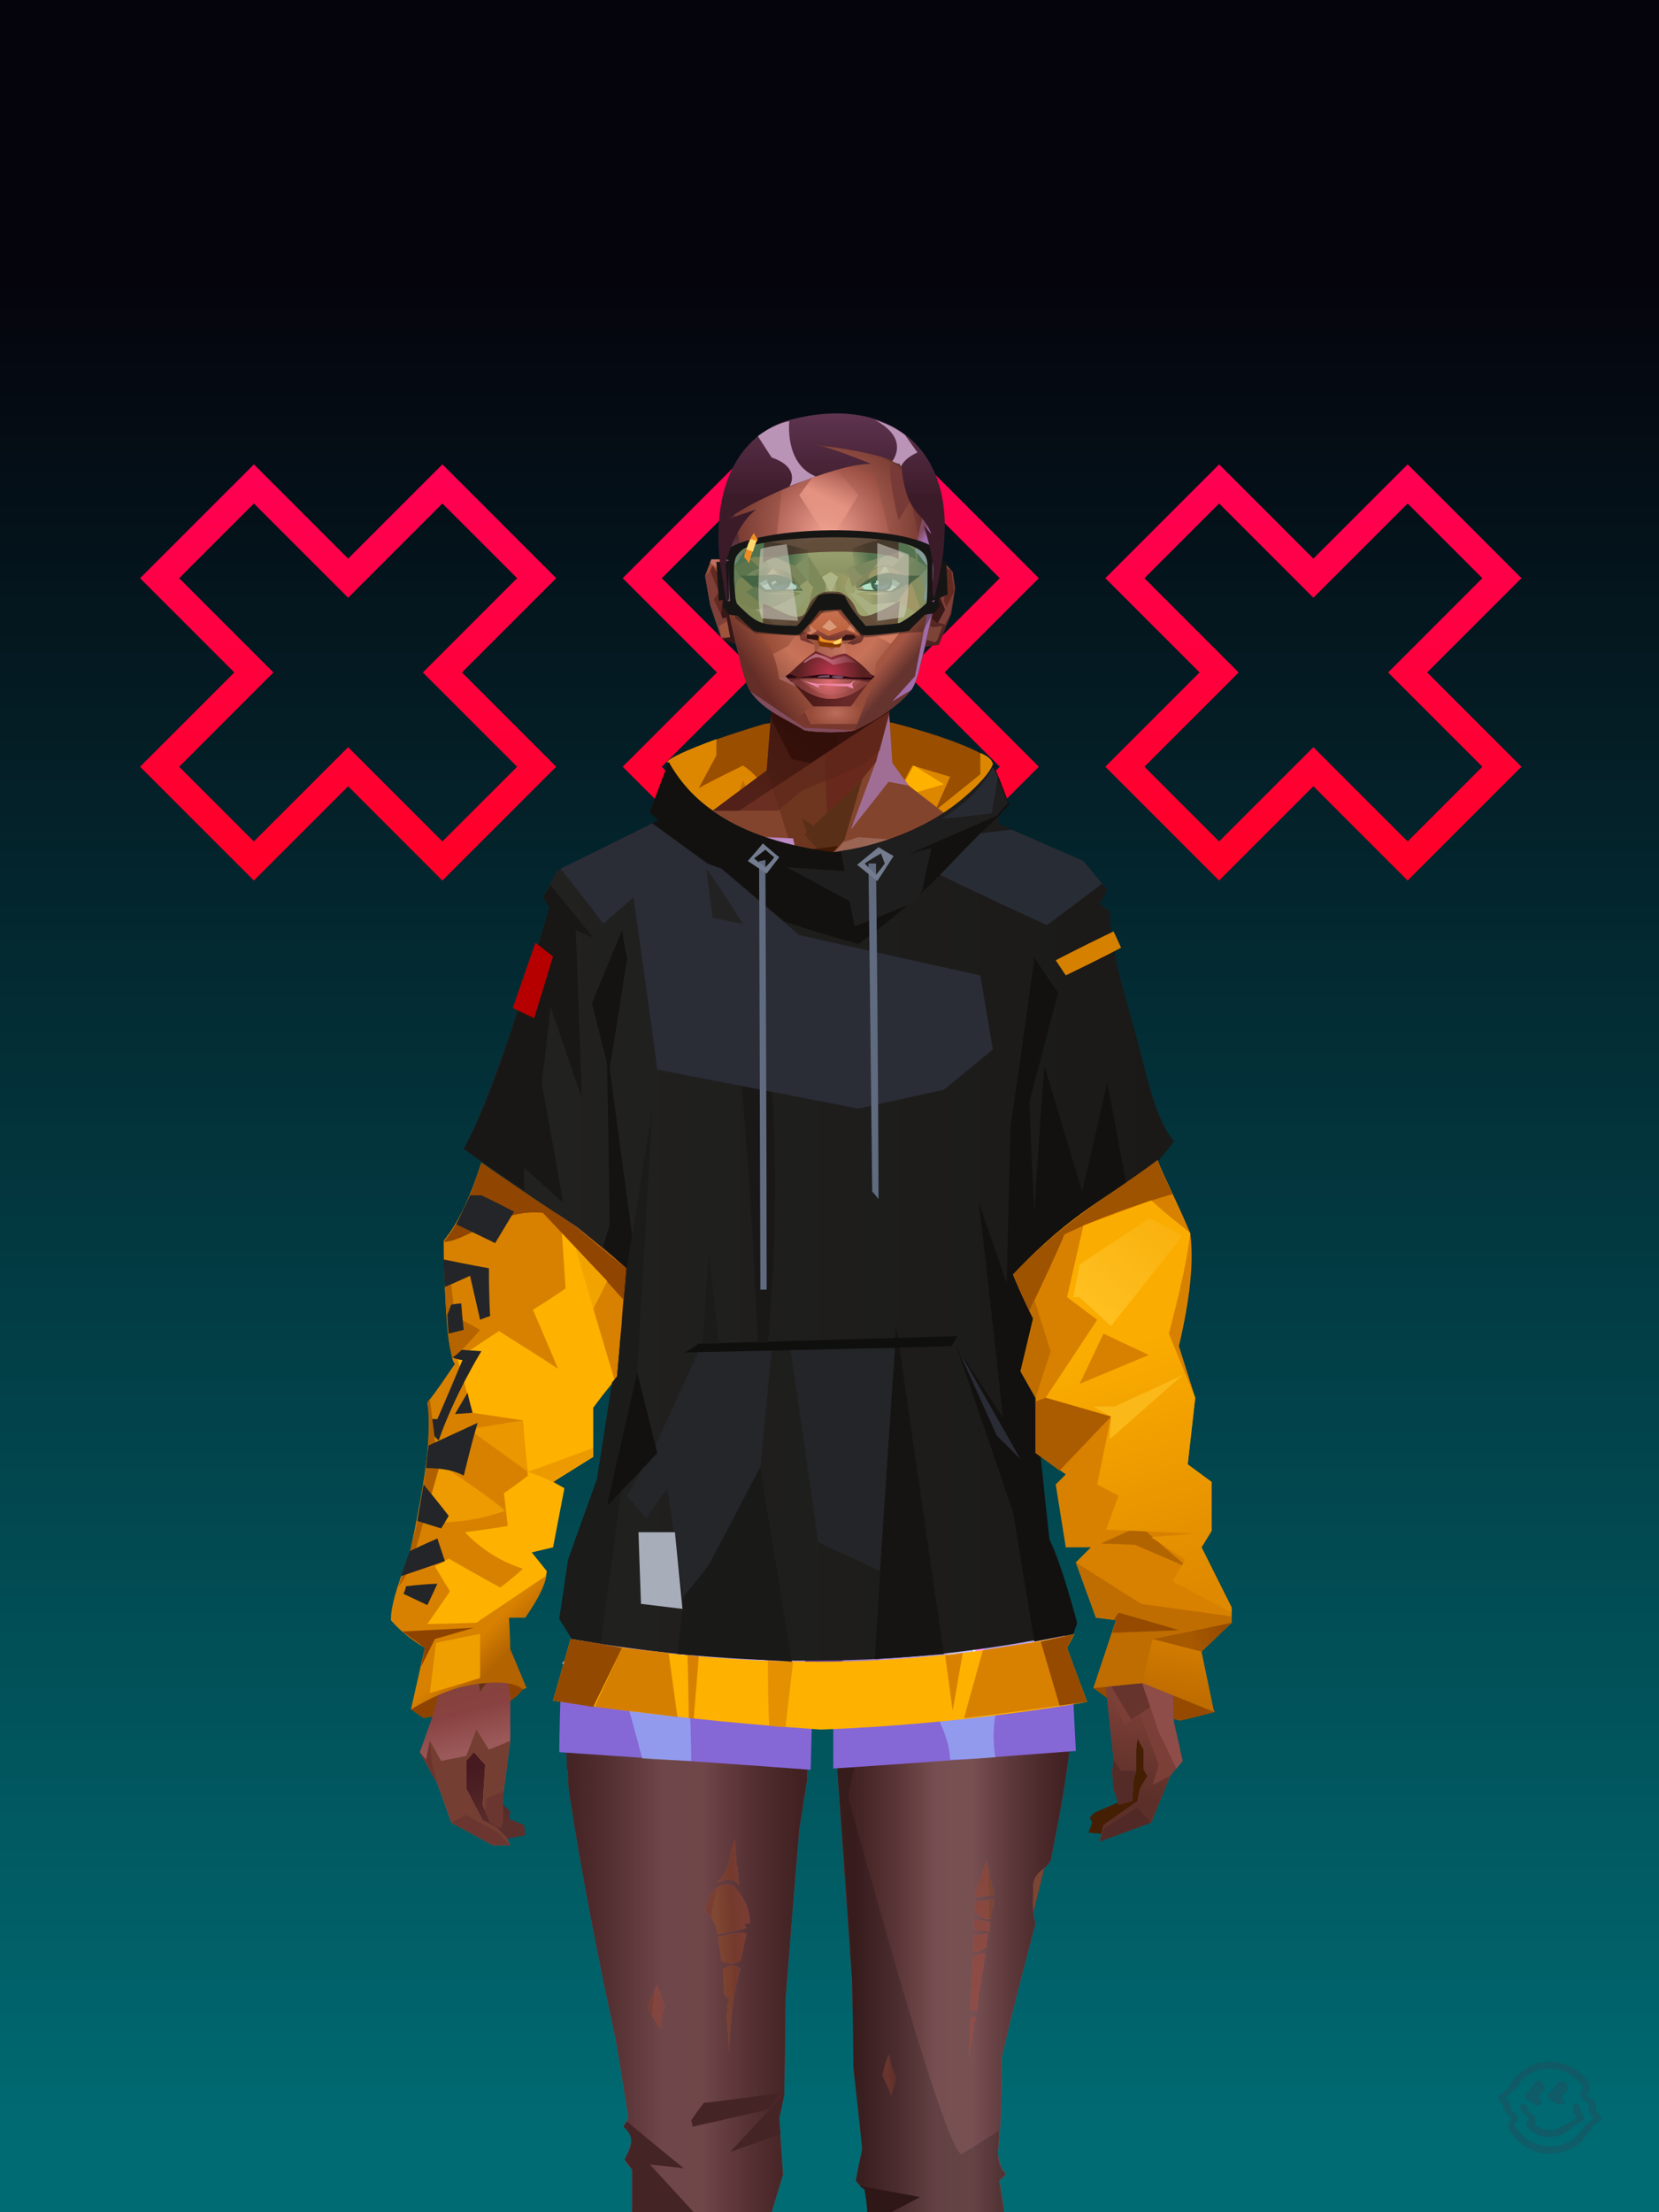 <?xml version="1.0" encoding="UTF-8"?><svg width="1320px" height="1760px" viewBox="0 0 1320 1760" version="1.1" xmlns="http://www.w3.org/2000/svg" xmlns:xlink="http://www.w3.org/1999/xlink"><defs><linearGradient x1="50%" y1="0%" x2="50%" y2="100%" id="id-30362"><stop stop-color="#748198" offset="0%"></stop><stop stop-color="#455471" offset="100%"></stop></linearGradient><rect width="1321" height="1763" x="0" y="0" id="id-30363"></rect><pattern width="258" height="258" x="-258" y="-258" id="id-30364"></pattern><linearGradient x1="50%" y1="98%" x2="50%" y2="12%" id="id-30366"><stop stop-color="#006B73" offset="0%"></stop><stop stop-color="#05040C" offset="100%"></stop></linearGradient><linearGradient x1="0%" y1="50%" x2="100%" y2="50%" id="id-30367"><stop stop-color="#FF0052" offset="0%"></stop><stop stop-color="#FF0028" offset="100%"></stop></linearGradient><filter width="152%" height="152%" x="-26%" y="-26%" id="id-30368" filterUnits="objectBoundingBox"><feGaussianBlur in="SourceGraphic" stdDeviation="21"></feGaussianBlur></filter><filter width="152%" height="152%" x="-26%" y="-26%" id="id-30369" filterUnits="objectBoundingBox"><feGaussianBlur in="SourceGraphic" stdDeviation="21"></feGaussianBlur></filter><filter width="152%" height="152%" x="-26%" y="-26%" id="id-30370" filterUnits="objectBoundingBox"><feGaussianBlur in="SourceGraphic" stdDeviation="21"></feGaussianBlur></filter></defs><g stroke="none" stroke-width="1" fill="none" id="id-30371" fill-rule="evenodd"><g transform=" translate(0,-3)" id="id-30372"><g id="id-30373"><use fill="url(#id-30362)" xlink:href="#id-30363"></use><use fill="url(#id-30364)" fill-opacity="0.330" xlink:href="#id-30363"></use></g><g transform=" translate(0,3)" id="id-30376"><rect fill="url(#id-30366)" width="1320" height="1760" x="0" y="0" id="id-30373"></rect><g transform=" translate(885,385)" id="id-30378"><polygon points="85 150 10 75 85 0 160 75 235 0 310 75 235 150 310 225 235 300 160 225 85 300 10 225" transform=" translate(160,150) rotate(-270) translate(-160,-150)" stroke="#FF7796" stroke-width="13" id="id-30379"></polygon><path d=" M 80,295 L 155,370 L 221,305 L 146,230 L 221,154 L 156,89 L 80,164 L 80,295 Z M 80,145 L 156,70 L 240,154 L 165,230 L 240,305 L 155,389 L 80,314 L 80,145 Z" transform=" translate(160,230) rotate(-270) translate(-160,-230)" fill="#CF1B44" id="id-30379" fill-rule="nonzero"></path><polygon points="85 150 10 75 85 0 160 75 235 0 310 75 235 150 310 225 235 300 160 225 85 300 10 225" transform=" translate(160,150) rotate(-270) translate(-160,-150)" stroke="url(#id-30367)" stroke-width="22" id="id-30379" filter="url(#id-30368)"></polygon></g><g transform=" translate(501,385)" id="id-30383"><polygon points="85 150 10 75 85 0 160 75 235 0 310 75 235 150 310 225 235 300 160 225 85 300 10 225" transform=" translate(160,150) rotate(-270) translate(-160,-150)" stroke="#FF7796" stroke-width="13" id="id-30379"></polygon><path d=" M 80,295 L 155,370 L 221,305 L 146,230 L 221,154 L 156,89 L 80,164 L 80,295 Z M 80,145 L 156,70 L 240,154 L 165,230 L 240,305 L 155,389 L 80,314 L 80,145 Z" transform=" translate(160,230) rotate(-270) translate(-160,-230)" fill="#CF1B44" id="id-30379" fill-rule="nonzero"></path><polygon points="85 150 10 75 85 0 160 75 235 0 310 75 235 150 310 225 235 300 160 225 85 300 10 225" transform=" translate(160,150) rotate(-270) translate(-160,-150)" stroke="url(#id-30367)" stroke-width="22" id="id-30379" filter="url(#id-30369)"></polygon></g><g transform=" translate(117,385)" id="id-30388"><polygon points="85 150 10 75 85 0 160 75 235 0 310 75 235 150 310 225 235 300 160 225 85 300 10 225" transform=" translate(160,150) rotate(-270) translate(-160,-150)" stroke="#FF7796" stroke-width="13" id="id-30379"></polygon><path d=" M 80,295 L 155,370 L 221,305 L 146,230 L 221,154 L 156,89 L 80,164 L 80,295 Z M 80,145 L 156,70 L 240,154 L 165,230 L 240,305 L 155,389 L 80,314 L 80,145 Z" transform=" translate(160,230) rotate(-270) translate(-160,-230)" fill="#CF1B44" id="id-30379" fill-rule="nonzero"></path><polygon points="85 150 10 75 85 0 160 75 235 0 310 75 235 150 310 225 235 300 160 225 85 300 10 225" transform=" translate(160,150) rotate(-270) translate(-160,-150)" stroke="url(#id-30367)" stroke-width="22" id="id-30379" filter="url(#id-30370)"></polygon></g></g></g></g><defs></defs><g transform=" translate(326,571)" id="id-73617"><path d=" M 205,35 C 214,25 282,5 282,5 C 321,-1 355,-2 384,4 C 427,15 466,30 464,38 C 454,56 415,97 336,107 C 244,93 219,58 205,35 Z" fill="#9A4E00" id="id-73618"></path><path d=" M 244,17 L 244,30 L 230,56 C 248,46 260,41 265,38 C 281,48 293,69 301,100 C 253,87 222,65 205,35 C 207,32 220,26 244,17 Z" fill="#DD8700" id="id-73619"></path><path d=" M 400,38 L 430,47 L 418,74 L 454,45 L 454,28 C 461,31 464,34 464,38 C 450,64 400,95 369,100 C 380,76 390,56 400,38 Z" fill="#DD8700" id="id-73620"></path><polygon points="265 50 288 93 257 76" fill="#C06E00" id="id-73621"></polygon><path d=" M 295,81 L 331,102 L 369,92 L 390,53 L 369,100 L 336,107 C 324,105 312,103 301,100 C 299,95 298,89 295,81 Z" fill="#A35600" id="id-73622"></path><polygon points="387 64 425 53 401 38" fill="#FFB100" id="id-73623"></polygon><path d=" M 76,785 C 84,780 88,776 90,773 C 90,773 88,769 85,763 L 10,763 C 4,780 1,789 1,789 L 11,796 C 54,788 76,785 76,785 Z" fill="#8E4400" id="id-73624"></path><path d=" M 613,798 L 559,783 L 544,772 L 590,735 L 641,791 C 622,796 613,798 613,798 Z" fill="#954A00" id="id-73625"></path></g><defs><linearGradient x1="100%" y1="46%" x2="12%" y2="47%" id="id-74155"><stop stop-color="#723722" offset="0%"></stop><stop stop-color="#96513B" offset="21%"></stop><stop stop-color="#9A6555" offset="46%"></stop><stop stop-color="#9F5E49" offset="80%"></stop><stop stop-color="#93523A" offset="100%"></stop></linearGradient><linearGradient x1="53%" y1="81%" x2="50%" y2="21%" id="id-74156"><stop stop-color="#7B3F37" offset="0%"></stop><stop stop-color="#7D4538" offset="24%"></stop><stop stop-color="#834B33" offset="100%"></stop></linearGradient><linearGradient x1="52%" y1="-4%" x2="46%" y2="70%" id="id-74157"><stop stop-color="#834239" offset="0%"></stop><stop stop-color="#5C3029" offset="100%"></stop></linearGradient><linearGradient x1="46%" y1="43%" x2="15%" y2="43%" id="id-74158"><stop stop-color="#924833" offset="0%"></stop><stop stop-color="#683011" offset="100%"></stop></linearGradient><linearGradient x1="54%" y1="37%" x2="12%" y2="72%" id="id-74159"><stop stop-color="#1E0404" offset="0%"></stop><stop stop-color="#34100E" offset="100%"></stop></linearGradient><linearGradient x1="40%" y1="14%" x2="61%" y2="85%" id="id-74160"><stop stop-color="#461A1F" offset="0%"></stop><stop stop-color="#5B2F2C" offset="100%"></stop></linearGradient><linearGradient x1="27%" y1="47%" x2="91%" y2="49%" id="id-74161"><stop stop-color="#784730" offset="0%"></stop><stop stop-color="#BE8BC7" offset="100%"></stop></linearGradient><linearGradient x1="47%" y1="60%" x2="49%" y2="79%" id="id-74162"><stop stop-color="#7F4235" offset="0%"></stop><stop stop-color="#894241" offset="60%"></stop><stop stop-color="#9B595A" offset="100%"></stop></linearGradient><linearGradient x1="29%" y1="56%" x2="69%" y2="53%" id="id-74163"><stop stop-color="#804733" offset="0%"></stop><stop stop-color="#743A2C" offset="8%"></stop><stop stop-color="#7C3D34" offset="18%"></stop><stop stop-color="#5D2920" offset="38%"></stop><stop stop-color="#5B2725" offset="65%"></stop><stop stop-color="#7E4037" offset="81%"></stop><stop stop-color="#4C1B1F" offset="100%"></stop></linearGradient><linearGradient x1="47%" y1="45%" x2="54%" y2="46%" id="id-74164"><stop stop-color="#7A3932" offset="0%"></stop><stop stop-color="#763B2F" offset="62%"></stop><stop stop-color="#5F2C1F" offset="77%"></stop><stop stop-color="#794634" offset="100%"></stop></linearGradient><linearGradient x1="51%" y1="7%" x2="50%" y2="100%" id="id-74165"><stop stop-color="#763D2D" offset="0%"></stop><stop stop-color="#914E49" offset="75%"></stop><stop stop-color="#7B3C3B" offset="100%"></stop></linearGradient><linearGradient x1="51%" y1="11%" x2="49%" y2="93%" id="id-74166"><stop stop-color="#87523F" offset="0%"></stop><stop stop-color="#80482F" offset="73%"></stop><stop stop-color="#865037" offset="100%"></stop></linearGradient><linearGradient x1="51%" y1="-5%" x2="48%" y2="96%" id="id-74167"><stop stop-color="#7D452E" offset="0%"></stop><stop stop-color="#6C3821" offset="100%"></stop></linearGradient><linearGradient x1="50%" y1="19%" x2="50%" y2="69%" id="id-74168"><stop stop-color="#50260A" offset="0%"></stop><stop stop-color="#291000" offset="45%"></stop><stop stop-color="#4C2106" offset="100%"></stop></linearGradient><linearGradient x1="46%" y1="74%" x2="39%" y2="35%" id="id-74169"><stop stop-color="#492117" offset="0%"></stop><stop stop-color="#64311E" offset="51%"></stop><stop stop-color="#713121" offset="100%"></stop></linearGradient><linearGradient x1="46%" y1="16%" x2="49%" y2="82%" id="id-74170"><stop stop-color="#512416" offset="0%" stop-opacity="0.186"></stop><stop stop-color="#482015" offset="100%"></stop></linearGradient><linearGradient x1="41%" y1="19%" x2="50%" y2="100%" id="id-74171"><stop stop-color="#5B2725" offset="0%"></stop><stop stop-color="#50260A" offset="100%"></stop></linearGradient><linearGradient x1="50%" y1="31%" x2="45%" y2="50%" id="id-74172"><stop stop-color="#68361D" offset="0%"></stop><stop stop-color="#894C43" offset="100%"></stop></linearGradient><linearGradient x1="51%" y1="22%" x2="50%" y2="100%" id="id-74173"><stop stop-color="#5D2126" offset="0%"></stop><stop stop-color="#4F1C21" offset="100%"></stop></linearGradient><linearGradient x1="49%" y1="0%" x2="50%" y2="100%" id="id-74174"><stop stop-color="#7A3F2E" offset="0%"></stop><stop stop-color="#793F35" offset="100%"></stop></linearGradient><linearGradient x1="44%" y1="15%" x2="50%" y2="100%" id="id-74175"><stop stop-color="#5B2C1F" offset="0%"></stop><stop stop-color="#50281D" offset="100%"></stop></linearGradient><linearGradient x1="52%" y1="21%" x2="49%" y2="83%" id="id-74176"><stop stop-color="#7F4534" offset="0%"></stop><stop stop-color="#975549" offset="48%"></stop><stop stop-color="#83453F" offset="100%"></stop></linearGradient><linearGradient x1="85%" y1="60%" x2="15%" y2="60%" id="id-74177"><stop stop-color="#864A32" offset="0%"></stop><stop stop-color="#5D2A11" offset="100%"></stop></linearGradient><linearGradient x1="48%" y1="-20%" x2="59%" y2="91%" id="id-74178"><stop stop-color="#96533C" offset="0%"></stop><stop stop-color="#5D2C12" offset="60%"></stop><stop stop-color="#643418" offset="72%"></stop><stop stop-color="#743E24" offset="100%"></stop></linearGradient><linearGradient x1="55%" y1="48%" x2="46%" y2="33%" id="id-74179"><stop stop-color="#743F2A" offset="0%"></stop><stop stop-color="#7E462E" offset="86%"></stop><stop stop-color="#764228" offset="100%"></stop></linearGradient><linearGradient x1="50%" y1="19%" x2="50%" y2="78%" id="id-74180"><stop stop-color="#401900" offset="0%"></stop><stop stop-color="#522003" offset="50%"></stop><stop stop-color="#371900" offset="100%"></stop></linearGradient><linearGradient x1="50%" y1="10%" x2="50%" y2="43%" id="id-74181"><stop stop-color="#85462C" offset="0%"></stop><stop stop-color="#602C13" offset="15%"></stop><stop stop-color="#652D15" offset="68%"></stop><stop stop-color="#592A10" offset="100%"></stop></linearGradient><linearGradient x1="89%" y1="50%" x2="9%" y2="52%" id="id-74182"><stop stop-color="#401D02" offset="0%"></stop><stop stop-color="#995734" offset="53%" stop-opacity="0.199"></stop><stop stop-color="#5A2A10" offset="75%"></stop><stop stop-color="#411900" offset="100%"></stop></linearGradient><linearGradient x1="44%" y1="70%" x2="86%" y2="30%" id="id-74183"><stop stop-color="#9A5741" offset="0%"></stop><stop stop-color="#9C6A5F" offset="100%"></stop></linearGradient><linearGradient x1="19%" y1="86%" x2="73%" y2="32%" id="id-74184"><stop stop-color="#703010" offset="0%"></stop><stop stop-color="#A66353" offset="40%"></stop><stop stop-color="#AE745F" offset="100%"></stop></linearGradient><linearGradient x1="35%" y1="94%" x2="47%" y2="12%" id="id-74185"><stop stop-color="#723C23" offset="0%"></stop><stop stop-color="#966556" offset="40%"></stop><stop stop-color="#AC715D" offset="46%"></stop><stop stop-color="#A36655" offset="100%"></stop></linearGradient><linearGradient x1="50%" y1="54%" x2="27%" y2="9%" id="id-74186"><stop stop-color="#DDAB90" offset="0%"></stop><stop stop-color="#DDAB90" offset="100%" stop-opacity="0.078"></stop></linearGradient><linearGradient x1="20%" y1="36%" x2="93%" y2="69%" id="id-74187"><stop stop-color="#A36150" offset="0%"></stop><stop stop-color="#9D604E" offset="70%"></stop><stop stop-color="#803A19" offset="100%"></stop></linearGradient><linearGradient x1="36%" y1="84%" x2="25%" y2="44%" id="id-74188"><stop stop-color="#663D38" offset="0%" stop-opacity="0.509"></stop><stop stop-color="#57260A" offset="35%" stop-opacity="0.675"></stop><stop stop-color="#763217" offset="100%" stop-opacity="0"></stop></linearGradient><linearGradient x1="63%" y1="95%" x2="43%" y2="20%" id="id-74189"><stop stop-color="#7C3C2B" offset="0%"></stop><stop stop-color="#8A4B32" offset="46%"></stop><stop stop-color="#88452F" offset="100%"></stop></linearGradient><linearGradient x1="40%" y1="0%" x2="50%" y2="86%" id="id-74190"><stop stop-color="#804025" offset="0%"></stop><stop stop-color="#955542" offset="100%"></stop></linearGradient><linearGradient x1="50%" y1="0%" x2="50%" y2="92%" id="id-74191"><stop stop-color="#B56F5E" offset="0%"></stop><stop stop-color="#8B4E35" offset="100%"></stop></linearGradient><linearGradient x1="33%" y1="79%" x2="21%" y2="44%" id="id-74192"><stop stop-color="#936354" offset="0%"></stop><stop stop-color="#633117" offset="28%"></stop><stop stop-color="#763C17" offset="100%" stop-opacity="0"></stop></linearGradient><linearGradient x1="4%" y1="47%" x2="92%" y2="45%" id="id-74193"><stop stop-color="#391108" offset="0%"></stop><stop stop-color="#501A0F" offset="17%" stop-opacity="0.753"></stop><stop stop-color="#6B3127" offset="48%" stop-opacity="0.386"></stop><stop stop-color="#4A1C15" offset="78%" stop-opacity="0.762"></stop><stop stop-color="#411610" offset="100%"></stop></linearGradient><linearGradient x1="60%" y1="45%" x2="67%" y2="53%" id="id-74194"><stop stop-color="#A3716E" offset="0%"></stop><stop stop-color="#CB93A9" offset="100%"></stop></linearGradient><linearGradient x1="48%" y1="15%" x2="54%" y2="81%" id="id-74195"><stop stop-color="#8C4A35" offset="0%"></stop><stop stop-color="#965850" offset="100%"></stop></linearGradient><linearGradient x1="47%" y1="44%" x2="50%" y2="61%" id="id-74196"><stop stop-color="#3E0D06" offset="0%" stop-opacity="0.175"></stop><stop stop-color="#33100B" offset="100%"></stop></linearGradient><linearGradient x1="26%" y1="-7%" x2="50%" y2="96%" id="id-74197"><stop stop-color="#37373F" offset="0%"></stop><stop stop-color="#19191D" offset="100%"></stop></linearGradient><linearGradient x1="50%" y1="12%" x2="59%" y2="82%" id="id-74198"><stop stop-color="#252525" offset="0%"></stop><stop stop-color="#101010" offset="100%"></stop></linearGradient><linearGradient x1="25%" y1="-16%" x2="50%" y2="98%" id="id-74199"><stop stop-color="#37373F" offset="0%"></stop><stop stop-color="#19191D" offset="100%"></stop></linearGradient><linearGradient x1="75%" y1="39%" x2="50%" y2="93%" id="id-74200"><stop stop-color="#252525" offset="0%"></stop><stop stop-color="#000000" offset="100%"></stop></linearGradient></defs><g transform=" translate(334,549)" id="id-74201"><polygon points="561 754 565 871 565 881 537 893 533 897 535 901 532 909 543 910 597 864" fill="#451F04" id="id-74202"></polygon><polygon points="537 282 539 246 535 195 529 158 522 137 484 118 440 111 212 111 188 113 157 123 121 139 111 186 108 221 109 290" fill="url(#id-74155)" id="id-74202"></polygon><polygon points="467 393 474 506 503 589 537 672 556 728 561 754 546 794 552 851 551 861 552 874 556 885 567 882 568 866 570 860 570 843 571 834 576 843 576 859 579 864 573 874 571 884 544 903 541 916 582 901 597 864 607 852 600 821 597 716 589 695 582 655 569 523 544 425" fill="url(#id-74156)" id="id-74202"></polygon><polygon points="546 794 552 851 551 861 552 874 556 885 567 882 568 866 570 860 570 843 571 834 576 843 576 859 579 864 573 874 571 884 544 903 541 916 582 901 597 864 583 871 588 855 573 815 561 823" fill="url(#id-74157)" id="id-74202"></polygon><polygon points="552 851 551 861 552 874 556 887 567 884 568 866 570 860 558 860" fill="#552B28" id="id-74202"></polygon><polygon points="544 906 541 916 582 901 571 889" fill="#512926" id="id-74202"></polygon><polygon points="561 754 548 789 566 819 586 806" fill="#66342D" id="id-74202"></polygon><polygon points="486 648 477 599 453 529 440 504 437 490 439 460 449 402 456 340 188 343 198 411 202 493 162 596 153 638 266 693 319 721 386 693" fill="url(#id-74158)" id="id-74202"></polygon><polygon points="486 648 477 599 453 529 440 504 437 490 439 460 449 402 456 340 296 353 376 634" fill="#804025" id="id-74202"></polygon><g transform=" translate(188,0)" id="id-74211"><polygon points="274 114 253 111 232 100 201 76 188 58 184 1 93 1 88 64 25 111 1 113 103 123 121 135 134 138 149 121 161 117 187 119 225 114" fill="#83442E" id="id-74202"></polygon><polygon points="201 76 188 58 185 12 175 57 155 111 185 73" fill="#A06E95" id="id-74202"></polygon><polygon points="149 1 93 1 88 64 108 126 121 135 133 138" fill="#6E361F" id="id-74202"></polygon><polygon points="116 102 120 113 118 115 136 135 150 119 164 71 125 108" fill="#5A2F17" id="id-74215"></polygon><polygon points="121 127 133 138 145 124" fill="#431903" id="id-74216"></polygon><polygon points="136 98 164 71 175 57 186 17 134 51" fill="#68291C" id="id-74217"></polygon><polygon points="97 96 116 80 164 60 178 48 186 17 184 1 93 1 88 64 45 96" fill="#5E2519" opacity="0.654" id="id-74202"></polygon><polygon points="186 17 184 1 93 1 88 64 45 96 66 96" fill="url(#id-74159)" opacity="0.467" id="id-74202"></polygon><polygon points="123 58 176 23 186 17 184 1 93 1 91 22 108 55" fill="#1E0404" opacity="0.434" id="id-74202"></polygon></g><polygon points="41 844 33 856 36 895 64 915 84 911 83 903 71 898 72 892 63 884 52 849" fill="url(#id-74160)" id="id-74202"></polygon><polygon points="315 152 285 173 320 188 357 166" fill="#AA6D58" id="id-74222"></polygon><polygon points="327 150 370 130 342 127" fill="#7D452B" id="id-74223"></polygon><polygon points="301 142 303 148 243 131 240 119 276 119" fill="#7B442B" id="id-74224"></polygon><polygon points="159 149 206 123 269 123 303 144 297 118 188 113 157 123 121 139" fill="url(#id-74161)" id="id-74202"></polygon><polygon points="157 123 121 139 153 167 196 134" fill="#BE8CA3" id="id-74202"></polygon><polygon points="89 584 77 541 62 551 45 658 34 712 25 741 25 762 10 817 0 845 14 870 25 901 58 919 72 919 69 913 61 905 50 899 37 874 37 852 43 845 52 855 50 887 56 901 64 905 66 901 66 882 72 836 72 800 69 781 64 773 66 735 85 684 121 599 162 510" fill="url(#id-74162)" id="id-74202"></polygon><polygon points="89 584 77 541 62 551 45 658 48 715 121 599 162 510" fill="#7A432A" id="id-74202"></polygon><polygon points="55 843 45 827 37 848 17 852 8 836 5 851 0 845 14 870 25 901 58 919 72 919 69 913 61 905 50 899 37 874 37 852 43 845 52 855 50 887 56 901 64 905 66 901 66 882 72 836" fill="#743E32" id="id-74202"></polygon><polygon points="53 882 52 892 56 901 64 905 66 901 66 882 67 876" fill="#6B362F" id="id-74202"></polygon><polygon points="25 901 58 919 72 919 62 909 37 895" fill="#6B362F" id="id-74202"></polygon><polygon points="160 467 145 488 108 578 45 777 48 797 64 773 66 735 85 684 121 599 162 510" fill="#643317" id="id-74202"></polygon><polygon points="169 1211 277 1211 282 1183 281 1150 284 1127 286 1114 285 1063 293 972 306 866 311 792 309 768 323 771 337 768 333 817 333 855 339 924 346 1008 348 1113 351 1130 353 1176 361 1211 461 1211 458 1191 456 1170 460 1133 461 1082 505 905 516 839 518 826 512 762 503 706 486 648 482 629 386 690 318 718 266 690 184 629 153 637 132 731 119 781 118 813 123 862 131 916 166 1094 176 1179" fill="url(#id-74163)" id="id-74202"></polygon><polygon points="463 664 416 771 400 819 392 1125 359 1178 398 1204 441 1153 461 1082 505 905 516 839 518 826 515 789 490 714" fill="url(#id-74164)" id="id-74202"></polygon><polygon points="422 1160 395 1199 365 1171 401 1149 384 1120 391 983 411 786 416 771 448 697 454 1013 445 1116 407 1149" fill="url(#id-74165)" id="id-74235"></polygon><polygon points="121 139 111 186 108 221 109 290 96 438 89 464 69 510 89 585 162 510 167 425 162 241" fill="url(#id-74166)" id="id-74202"></polygon><polygon points="101 466 103 488 106 510 160 447 179 359 164 232 187 184 186 179 132 181 161 234 161 321 149 376 151 384 123 461 114 466" fill="url(#id-74167)" id="id-74237"></polygon><polygon points="96 438 89 464 69 510 51 621 101 520 96 476" fill="#82566B" id="id-74202"></polygon><polygon points="96 451 128 365 134 316 121 139 111 186 108 221 109 290 96 438" fill="#643317" id="id-74202"></polygon><polygon points="184 241 177 248 162 225 138 289 161 321 170 375 161 420 151 411 162 510 167 425 188 343" fill="url(#id-74168)" id="id-74202"></polygon><polygon points="284 1127 286 1114 285 1063 293 972 306 866 311 792 309 768 323 771 337 768 333 817 333 855 339 924 346 1008 375 889 416 771 463 664 490 714 515 790 512 762 503 706 486 648 477 599 471 583 420 650 316 720 201 654 244 742 264 824 275 994" fill="url(#id-74169)" id="id-74202"></polygon><polygon points="298 930 306 866 311 792 309 768 323 771 337 768 333 817 333 855 336 894 347 826 360 784 378 733 388 687 321 739 254 687 267 736 291 821" fill="url(#id-74170)" id="id-74202"></polygon><polygon points="348 1093 348 1113 351 1130 353 1176 361 1211 461 1211 439 1155 422 1136 403 1148 429 1168 400 1202 370 1170 382 1125" fill="url(#id-74171)" id="id-74202"></polygon><polygon points="10 855 8 836 5 851 0 845 14 870" fill="#6D342E" id="id-74202"></polygon><polygon points="520 500 516 520 544 629 474 500 490 399" fill="url(#id-74172)" id="id-74245"></polygon><polygon points="461 1211 458 1191 456 1170 460 1133 461 1082 439 1155 450 1211" fill="url(#id-74173)" id="id-74202"></polygon><polygon points="220 1149 259 1115 240 1063 232 973 266 819 240 713 201 661 158 650 201 784 183 925 170 1083" fill="url(#id-74174)" id="id-74247"></polygon><polygon points="169 1211 277 1211 282 1183 281 1150 284 1127 286 1114 286 1098 226 1211 207 1211 196 1121 173 1078 150 1014 166 1094 176 1179" fill="url(#id-74175)" id="id-74202"></polygon><polygon points="173 1078 183 924 150 1014" fill="#6B352C" id="id-74202"></polygon><polygon points="169 1211 239 1211 230 1196 204 1175 173 1150 176 1179" fill="#521E24" opacity="0.574" id="id-74202"></polygon><polygon points="221 1130 240 1097 224 1063 224 983 240 804 217 698 190 668 212 771 212 910 190 998 181 1094" fill="url(#id-74176)" id="id-74247"></polygon><polygon points="217 795 221 692 200 667 169 658 200 737" fill="#9C5F46" id="id-74252"></polygon><polygon points="511 476 492 419 481 447 484 356 521 274 533 417" fill="url(#id-74177)" id="id-74253"></polygon><polygon points="569 523 544 425 542 346 537 282 539 246 535 195 529 158 522 137 494 161 419 158 471 211 516 290 525 411 511 477 518 507 535 462 562 543" fill="url(#id-74178)" id="id-74202"></polygon><polygon points="486 389 533 243 501 167 464 207 451 247 463 265" fill="url(#id-74179)" id="id-74255"></polygon><polygon points="473 490 474 506 503 589 537 672 556 728 561 754 567 712 543 623" fill="#582A0F" id="id-74202"></polygon><polygon points="460 328 466 378 474 506 490 425 486 392 469 274 479 230 461 260 454 251" fill="url(#id-74180)" id="id-74202"></polygon><polygon points="440 504 437 490 439 460 449 402 456 340 458 328 325 282 188 343 198 411 202 493 162 596 157 621 161 633 169 599 173 570 204 506 202 458 217 402 286 365 321 352 353 360 422 402 431 493 437 520" fill="url(#id-74181)" id="id-74202"></polygon><polygon points="451 385 456 340 458 328 364 340 330 308 268 343 188 343 194 379 262 368 312 343 335 340 381 368" fill="url(#id-74182)" id="id-74202"></polygon><polygon points="286 328 306 310 330 274 453 252 464 205 421 156 317 204 219 165 210 154 188 180" fill="url(#id-74183)" id="id-74260"></polygon><path d=" M 422,195 L 405,190 C 377,190 357,198 343,214 C 329,230 322,250 323,276 C 324,301 331,320 345,333 C 365,351 384,356 405,356 C 425,356 444,347 450,342 C 454,339 457,335 460,328 C 463,323 466,317 467,308 C 469,294 466,276 457,254 L 422,195 Z" fill="url(#id-74184)" id="id-74261"></path><path d=" M 422,195 L 417,175 C 386,188 366,196 358,201 C 355,203 351,206 348,208 C 348,209 381,253 448,342 C 454,338 459,332 463,324 C 469,310 469,301 469,293 C 469,287 465,275 459,257 L 422,195 Z" fill="url(#id-74185)" id="id-74261"></path><path d=" M 375,226 C 338,253 343,276 343,284 C 343,291 353,319 371,335 C 379,342 422,349 447,331 C 468,316 472,294 458,265 C 427,221 400,208 375,226 Z" fill="url(#id-74186)" opacity="0.282" id="id-74261"></path><path d=" M 272,205 C 260,199 243,200 221,209 C 187,227 169,258 168,303 C 167,319 184,342 190,346 C 197,351 212,356 239,353 C 257,351 272,344 284,333 C 303,312 312,288 309,260 C 305,217 291,214 272,205 Z" fill="url(#id-74187)" id="id-74264"></path><path d=" M 340,285 C 333,252 328,240 326,248 C 324,254 323,263 323,276 C 324,301 331,320 345,333 C 365,351 382,356 404,356 C 425,356 444,347 450,342 C 456,337 465,325 468,308 C 472,290 465,276 463,268 C 461,263 460,259 458,255 L 442,290 L 399,304 L 366,300 L 340,285 Z" fill="url(#id-74188)" id="id-74261"></path><path d=" M 153,637 L 149,654 L 132,731 L 130,739 C 133,730 135,723 137,718 C 140,709 147,691 149,680 C 151,671 155,655 161,633 L 172,570 L 162,596 L 153,637 Z" fill="#7D362E" id="id-74202"></path><path d=" M 259,203 C 254,199 240,185 217,163 L 210,153 L 186,180 C 192,211 192,231 186,239 C 175,256 168,277 168,303 C 168,324 190,352 239,344 C 252,342 274,217 259,203 Z" fill="#A36150" id="id-74264"></path><polygon points="175 565 203 550 234 558 241 520 203 455 203 507" fill="#5E2D13" id="id-74268"></polygon><polygon points="241 442 241 518 229 556 233 629 266 657 316 707 381 659 395 629 364 504 350 504 301 380" fill="url(#id-74189)" id="id-74269"></polygon><polygon points="432 626 427 589 407 518 414 505 450 568 470 618" fill="url(#id-74190)" id="id-74270"></polygon><polygon points="302 376 254 442 254 546 302 590 364 568 364 504 350 504 376 454 345 400" fill="url(#id-74191)" opacity="0.599" id="id-74269"></polygon><polygon points="317 480 342 436 319 413 300 447" fill="#874A31" id="id-74272"></polygon><polygon points="304 541 318 507 329 541 314 549" fill="#774029" id="id-74273"></polygon><polygon points="306 543 316 578 329 541" fill="#935F42" id="id-74274"></polygon><path d=" M 178,333 C 179,334 180,336 182,338 C 184,342 186,343 189,346 C 190,347 197,351 206,353 C 215,354 226,355 239,353 C 257,351 272,344 284,333 C 293,322 299,313 302,305 C 304,301 307,293 309,277 C 310,274 310,268 309,260 L 228,277 L 207,295 L 178,333 Z" fill="url(#id-74192)" id="id-74264"></path><polygon points="306 543 308 550 324 556 329 541" fill="#9E7261" id="id-74274"></polygon><polygon points="308 543 318 525 323 542 314 548" fill="#3C1E03" id="id-74277"></polygon><polygon points="152 641 162 596 176 561 185 617 214 602 246 628 323 690 404 628 423 605 454 605 470 577 477 599 482 629 388 689 337 768 323 771 309 768 259 688 175 639 142 688" fill="url(#id-74193)" opacity="0.442" id="id-74278"></polygon><polygon points="490 154 522 137 484 118 412 123" fill="url(#id-74194)" id="id-74202"></polygon><polygon points="573 785 588 829 602 858 607 852 600 821 597 716 576 763" fill="#8E4D48" id="id-74202"></polygon><polygon points="574 722 589 695 582 655 533 542" fill="url(#id-74195)" id="id-74202"></polygon><polygon points="172 640 241 690 309 768 323 771 338 768 395 706 469 661 404 650 313 706 217 629" fill="url(#id-74196)" opacity="0.571" id="id-74282"></polygon><g transform=" translate(188,270)" id="id-74283"><polygon points="207 13 207 10 217 2 220 2 239 21 258 39 260 42 250 51 246 52 226 33" fill="url(#id-74197)" id="id-74284"></polygon><polygon points="208 40 218 50 222 50 240 33 257 13 257 9 247 0 244 1 230 19 209 36" fill="url(#id-74198)" id="id-74285"></polygon><polygon points="1 13 1 10 10 2 15 2 32 21 50 39 52 42 42 52 38 52 19 33" fill="url(#id-74199)" id="id-74284"></polygon><polygon points="0 43 10 53 14 53 33 35 50 15 50 11 40 3 36 4 19 23 1 39" fill="url(#id-74200)" id="id-74285"></polygon></g></g><defs><linearGradient x1="50%" y1="0%" x2="50%" y2="85%" id="id-74953"><stop stop-color="#874639" offset="0%"></stop><stop stop-color="#4D2322" offset="100%"></stop></linearGradient><radialGradient cx="50%" cy="55%" r="91%" id="id-74954" fx="50%" fy="55%" gradientTransform=" translate(0.500,0.550) scale(1,0.697) rotate(-90) scale(1,0.712) translate(-0.500,-0.550)"><stop stop-color="#A3513A" offset="0%"></stop><stop stop-color="#C87359" offset="39%"></stop><stop stop-color="#291013" offset="100%"></stop></radialGradient><linearGradient x1="11%" y1="60%" x2="57%" y2="52%" id="id-74955"><stop stop-color="#944831" offset="0%"></stop><stop stop-color="#B46750" offset="48%"></stop><stop stop-color="#D27D60" offset="100%"></stop></linearGradient><linearGradient x1="46%" y1="46%" x2="22%" y2="61%" id="id-74956"><stop stop-color="#A0543D" offset="0%"></stop><stop stop-color="#642D27" offset="100%"></stop></linearGradient><linearGradient x1="48%" y1="50%" x2="57%" y2="65%" id="id-74957"><stop stop-color="#A55643" offset="0%"></stop><stop stop-color="#66342F" offset="100%"></stop></linearGradient><linearGradient x1="100%" y1="38%" x2="17%" y2="50%" id="id-74958"><stop stop-color="#CB7B65" offset="0%"></stop><stop stop-color="#AE6452" offset="100%"></stop></linearGradient><linearGradient x1="47%" y1="27%" x2="48%" y2="50%" id="id-74959"><stop stop-color="#532D32" offset="0%"></stop><stop stop-color="#794968" offset="100%"></stop></linearGradient><radialGradient cx="47%" cy="70%" r="97%" id="id-74960" fx="47%" fy="70%" gradientTransform=" translate(0.467,0.700) scale(0.592,1) rotate(-93) translate(-0.467,-0.700)"><stop stop-color="#D17F6C" offset="0%"></stop><stop stop-color="#622923" offset="100%"></stop></radialGradient><linearGradient x1="42%" y1="43%" x2="61%" y2="33%" id="id-74961"><stop stop-color="#783A36" offset="0%"></stop><stop stop-color="#632F2B" offset="100%"></stop></linearGradient><radialGradient cx="45%" cy="79%" r="81%" id="id-74962" fx="45%" fy="79%" gradientTransform=" translate(0.447,0.790) scale(0.833,1) rotate(-90) scale(1,1) translate(-0.447,-0.790)"><stop stop-color="#F2A292" offset="0%"></stop><stop stop-color="#93483D" offset="100%"></stop></radialGradient><linearGradient x1="58%" y1="0%" x2="20%" y2="89%" id="id-74963"><stop stop-color="#D48072" offset="0%" stop-opacity="0"></stop><stop stop-color="#E49281" offset="46%"></stop><stop stop-color="#F2A38F" offset="100%" stop-opacity="0.432"></stop></linearGradient><linearGradient x1="52%" y1="22%" x2="50%" y2="16%" id="id-74964"><stop stop-color="#A06DAA" offset="0%"></stop><stop stop-color="#A471B2" offset="100%" stop-opacity="0.398"></stop></linearGradient><radialGradient cx="45%" cy="76%" r="54%" id="id-74965" fx="45%" fy="76%" gradientTransform=" translate(0.455,0.761) scale(0.673,1) scale(1,0.612) translate(-0.455,-0.761)"><stop stop-color="#BC6D5A" offset="0%"></stop><stop stop-color="#974C3A" offset="100%"></stop></radialGradient><linearGradient x1="50%" y1="0%" x2="50%" y2="73%" id="id-74966"><stop stop-color="#D88873" offset="0%"></stop><stop stop-color="#B4624D" offset="100%"></stop></linearGradient><linearGradient x1="25%" y1="52%" x2="67%" y2="55%" id="id-74967"><stop stop-color="#D37B62" offset="0%"></stop><stop stop-color="#843C39" offset="100%"></stop></linearGradient><linearGradient x1="71%" y1="52%" x2="18%" y2="50%" id="id-74968"><stop stop-color="#994D39" offset="0%"></stop><stop stop-color="#5E2C26" offset="100%"></stop></linearGradient><linearGradient x1="94%" y1="63%" x2="50%" y2="63%" id="id-74969"><stop stop-color="#6F3D40" offset="0%"></stop><stop stop-color="#AD594C" offset="100%"></stop></linearGradient><linearGradient x1="50%" y1="0%" x2="50%" y2="84%" id="id-74970"><stop stop-color="#0B071E" offset="0%"></stop><stop stop-color="#3C2F7B" offset="100%"></stop></linearGradient><linearGradient x1="75%" y1="46%" x2="36%" y2="49%" id="id-74971"><stop stop-color="#772F2B" offset="0%"></stop><stop stop-color="#B35849" offset="46%"></stop><stop stop-color="#693027" offset="100%"></stop></linearGradient><linearGradient x1="50%" y1="0%" x2="50%" y2="84%" id="id-74972"><stop stop-color="#0B071E" offset="0%"></stop><stop stop-color="#3C2F7B" offset="100%"></stop></linearGradient><linearGradient x1="28%" y1="50%" x2="72%" y2="55%" id="id-74973"><stop stop-color="#4C1A19" offset="0%"></stop><stop stop-color="#692928" offset="100%"></stop></linearGradient><radialGradient cx="50%" cy="28%" r="98%" id="id-74974" fx="50%" fy="28%" gradientTransform=" translate(0.500,0.278) scale(0.259,1) rotate(90) scale(1,1) translate(-0.500,-0.278)"><stop stop-color="#DF6C71" offset="0%"></stop><stop stop-color="#9F504C" offset="100%"></stop></radialGradient><linearGradient x1="13%" y1="50%" x2="90%" y2="50%" id="id-74975"><stop stop-color="#682929" offset="0%"></stop><stop stop-color="#B85454" offset="54%"></stop><stop stop-color="#833A38" offset="100%"></stop></linearGradient><radialGradient cx="48%" cy="82%" r="121%" id="id-74976" fx="48%" fy="82%" gradientTransform=" translate(0.483,0.816) scale(0.316,1) rotate(-95) translate(-0.483,-0.816)"><stop stop-color="#BA354F" offset="0%"></stop><stop stop-color="#592020" offset="100%"></stop></radialGradient><linearGradient x1="32%" y1="49%" x2="112%" y2="53%" id="id-74977"><stop stop-color="#F6B8CB" offset="0%"></stop><stop stop-color="#78272F" offset="100%"></stop></linearGradient><linearGradient x1="50%" y1="0%" x2="50%" y2="100%" id="id-74978"><stop stop-color="#693C4E" offset="0%"></stop><stop stop-color="#7A5771" offset="100%"></stop></linearGradient><linearGradient x1="50%" y1="0%" x2="50%" y2="100%" id="id-74979"><stop stop-color="#693C4E" offset="0%"></stop><stop stop-color="#7A5771" offset="100%"></stop></linearGradient><linearGradient x1="-8%" y1="57%" x2="25%" y2="53%" id="id-74980"><stop stop-color="#C06E59" offset="0%"></stop><stop stop-color="#4C2426" offset="100%"></stop></linearGradient><linearGradient x1="106%" y1="53%" x2="76%" y2="50%" id="id-74981"><stop stop-color="#C06F5A" offset="0%"></stop><stop stop-color="#401F21" offset="100%"></stop></linearGradient><linearGradient x1="81%" y1="45%" x2="17%" y2="63%" id="id-74982"><stop stop-color="#C86C4D" offset="0%"></stop><stop stop-color="#90452F" offset="100%"></stop></linearGradient><linearGradient x1="50%" y1="14%" x2="50%" y2="87%" id="id-74983"><stop stop-color="#D37E62" offset="0%"></stop><stop stop-color="#BE6540" offset="100%"></stop></linearGradient><linearGradient x1="50%" y1="29%" x2="50%" y2="100%" id="id-74984"><stop stop-color="#A4543F" offset="0%"></stop><stop stop-color="#602B28" offset="100%"></stop></linearGradient></defs><g transform=" translate(561,332)" id="id-74985"><g transform=" translate(172,115)" id="id-74986"><polygon points="14 1 18 0 25 8 27 21 24 41 14 66 0 68" fill="url(#id-74953)" id="id-74987"></polygon><polygon points="12 48 19 50 23 42 26 24 20 12 12 22" fill="#7D3F38" id="id-74988"></polygon><polygon points="11 21 17 10 20 5 24 7 26 24 20 36 18 31 20 16 9 29" fill="#632A21" id="id-74989"></polygon><polygon points="10 28 11 38 8 45 13 49 19 38 13 24" fill="#381717" id="id-74990"></polygon><polygon points="12 18 17 17 18 9" fill="#381717" id="id-74991"></polygon><polygon points="17 51 9 52 7 51 4 62 11 64 13 62" fill="#7C4337" id="id-74992"></polygon></g><g transform=" translate(0,113)" id="id-74993"><polygon points="13 0 5 0 0 13 4 36 13 63 25 67" fill="#9B4D38" id="id-74994"></polygon><polygon points="5 9 0 13 4 36 13 63 25 67 13 24" fill="#7D3F38" id="id-74994"></polygon><polygon points="18 46 14 47 7 32 11 26 4 9 6 5 16 20 17 29" fill="#632A21" id="id-74996"></polygon><polygon points="13 62 20 62 18 49 11 53" fill="#A0533D" id="id-74997"></polygon><polygon points="25 68 13 63 20 62 17 46 14 47 13 44 14 29 17 26 14 22 10 19 10 11 17 20" fill="#381717" id="id-74998"></polygon><polygon points="13 9 4 3 5 0 12 0" fill="#C26E60" id="id-74999"></polygon></g><path d=" M 29,199 C 21,165 17,151 15,130 C 4,44 33,0 103,0 C 180,0 191,63 186,119 C 183,157 173,191 170,202 C 169,206 167,213 164,217 C 155,229 135,242 119,249 C 112,251 89,251 79,249 C 65,240 47,234 36,218 C 33,213 32,209 29,199 Z" fill="url(#id-74954)" id="id-75000"></path><polygon points="122 166 151 182 171 155 113 120 77 124 20 148 51 190 66 182 86 155" fill="url(#id-74955)" id="id-75001"></polygon><polygon points="115 140 139 167 156 148 121 130 119 140" fill="#E49484" id="id-75002"></polygon><polygon points="169 156 153 147 164 132 174 151" fill="#D66650" id="id-75003"></polygon><path d=" M 29,199 C 24,176 20,162 18,149 C 18,148 33,157 51,182 C 54,187 57,195 59,208 C 110,231 130,244 119,249 C 112,251 89,251 79,249 C 65,240 47,234 36,218 C 33,213 32,209 29,199 Z" fill="url(#id-74956)" id="id-75000"></path><path d=" M 119,249 C 112,251 89,251 79,249 C 77,247 74,245 70,242 L 80,234 L 131,223 C 125,240 121,248 119,249 Z" fill="#79382D" id="id-75000"></path><path d=" M 135,207 L 136,195 L 171,151 L 164,131 L 171,125 C 178,143 181,152 181,154 C 177,177 172,195 170,202 C 169,206 167,213 164,217 C 155,229 135,242 119,249 L 135,207 Z" fill="url(#id-74957)" id="id-75000"></path><polygon points="179 117 171 125 177 143" fill="#90596C" id="id-75000"></polygon><polygon points="89 188 91 178 110 176 113 191 99 195" fill="url(#id-74958)" id="id-75008"></polygon><polygon points="87 187 87 181 78 175 104 155 123 177 113 180 106 181 101 185 95 182 91 181 89 187" fill="#56281B" opacity="0.297" id="id-75009"></polygon><path d=" M 119,249 C 112,251 89,251 79,249 C 65,240 47,234 36,218 L 79,247 L 119,249 Z" fill="#814C5E" id="id-75000"></path><polygon points="23 119 31 133 45 121 34 111" fill="#562722" id="id-75011"></polygon><polygon points="23 119 23 141 31 133" fill="#663632" id="id-75011"></polygon><path d=" M 18,149 C 17,143 15,136 15,130 C 14,120 13,111 13,103 L 21,70 L 32,111 L 23,119 L 23,145 L 35,163 L 18,149 Z" fill="url(#id-74959)" id="id-75000"></path><path d=" M 30,111 L 24,83 C 36,49 59,30 92,24 C 126,19 155,33 180,67 L 186,98 L 183,119 L 99,103 L 30,111 Z" fill="url(#id-74960)" id="id-75014"></path><path d=" M 180,58 L 186,98 L 183,119 L 171,104 L 164,65 L 154,82 C 147,53 146,38 149,36 C 160,43 170,50 180,58 Z" fill="url(#id-74961)" id="id-75014"></path><polygon points="56 102 62 49 99 32 135 45 149 102 99 109" fill="url(#id-74962)" id="id-75016"></polygon><polygon points="92 39 75 62 99 99 122 62 103 39" fill="url(#id-74963)" id="id-75017"></polygon><path d=" M 149,226 L 167,206 L 178,150 L 174,144 L 178,121 L 167,106 L 174,75 L 184,97 L 181,113 L 184,132 C 180,165 172,193 170,202 C 169,206 167,213 164,217 L 149,226 Z" fill="url(#id-74964)" id="id-75000"></path><polygon points="135 207 121 244 84 244 79 234 86 230" fill="url(#id-74965)" id="id-75000"></polygon><polygon points="70 104 102 91 136 107 109 132 81 126" fill="url(#id-74966)" id="id-75020"></polygon><polygon points="39 152 62 170 82 141 75 134" fill="#BF7666" id="id-75021"></polygon><polygon points="76 140 55 151 39 153 25 147 23 146 23 140 26 129 29 127" fill="#8B422F" id="id-75022"></polygon><polygon points="120 140 133 149 153 147 164 132" fill="url(#id-74967)" id="id-75023"></polygon><polygon points="39 135 33 139 43 147 59 148 76 140" fill="url(#id-74968)" id="id-75024"></polygon><polygon points="117 135 127 129 169 128 177 120 169 111 146 101 112 121 115 128" fill="url(#id-74969)" id="id-75025"></polygon><polygon points="124 126 118 119 146 104 167 113 158 123" fill="#914840" id="id-75026"></polygon><polygon points="131 124 144 107 161 107 147 121" fill="#BE6D65" id="id-75027"></polygon><path d=" M 120,136 L 120,132 C 127,124 134,119 142,118 C 149,118 157,121 165,128 L 120,136 Z" fill="#A04740" id="id-75028"></path><path d=" M 130,129 C 130,123 134,120 142,119 C 149,119 154,121 157,128 L 130,129 Z" fill="#C76355" id="id-75028"></path><polygon points="138 126 142 119 144 119 148 126" fill="#FEB99C" id="id-75030"></polygon><polygon points="125 138 148 138 158 132 148 126 137 127 124 134" fill="#F4EAFF" id="id-75031"></polygon><polygon points="127 137 124 134 120 137" fill="#D8706A" id="id-75032"></polygon><path d=" M 132,131 C 132,134 133,136 134,137 C 137,139 142,139 146,137 C 148,136 149,133 149,128 C 145,127 142,127 140,127 C 138,128 135,129 132,131 Z" fill="#2A0610" id="id-75033"></path><path d=" M 134,132 C 134,134 135,135 136,136 C 138,137 140,137 144,136 C 146,135 147,133 147,130 C 146,130 145,130 145,130 C 143,129 144,134 140,134 C 135,134 138,130 137,130 C 136,131 135,131 134,132 Z" fill="url(#id-74970)" id="id-75033"></path><polygon points="74 135 82 129 69 114 44 105 34 110 52 129" fill="#8E4539" id="id-75035"></polygon><polygon points="51 121 48 109 62 113 68 119 68 125" fill="#A85E55" id="id-75036"></polygon><path d=" M 32,127 C 39,121 46,118 55,120 C 64,121 71,126 76,135 L 32,127 Z" fill="url(#id-74971)" id="id-75037"></path><path d=" M 32,127 C 37,122 42,120 48,119 C 44,121 41,124 39,128 L 32,127 Z" fill="#824642" id="id-75037"></path><polygon points="47 128 54 120 61 129" fill="#F68A70" id="id-75039"></polygon><polygon points="49 137 76 137 73 133 62 128 42 128 38 131" fill="#DED5FF" id="id-75040"></polygon><polygon points="72 133 73 135 72 137 77 137 75 135" fill="#8E3D3C" id="id-75041"></polygon><path d=" M 49,129 C 51,136 54,139 60,138 C 65,137 68,135 68,130 L 58,128 L 49,129 Z" fill="#24060D" id="id-75042"></path><path d=" M 51,131 C 53,136 56,138 60,137 C 64,136 66,134 66,131 L 62,130 C 62,132 61,134 58,134 C 56,134 55,132 55,130 L 51,131 Z" fill="url(#id-74972)" id="id-75042"></path><polygon points="50 139 65 138 78 138 77 137 65 137 49 137" fill="#3E1B19" id="id-75044"></polygon><polygon points="141 131 153 135 158 131 148 126 135 128 126 133" fill="#000000" opacity="0.400" id="id-75045"></polygon><polygon points="45 134 51 132 68 132 73 134 68 129 48 128 40 132" fill="#000000" opacity="0.400" id="id-75046"></polygon><polygon points="77 137 76 137 75 135 67 130 49 129 43 132 49 138 53 139 48 139 41 135 38 135 28 126 41 126 56 125 67 128" fill="#2A0710" id="id-75047"></polygon><path d=" M 121,136 C 129,132 135,130 139,128 C 143,127 149,128 155,132 C 154,134 151,136 147,139 C 150,139 154,137 160,133 L 162,133 L 171,126 C 166,126 162,126 160,126 C 153,125 147,123 143,124 C 136,125 128,129 121,136 Z" fill="#340713" id="id-75048"></path><polygon points="135 133 138 133 138 130 136 130 136 132 135 132" fill="#F8E2F8" id="id-75049"></polygon><polygon points="53 131 53 133 55 133 55 132 57 132 56 130" fill="#C7ABCD" id="id-75050"></polygon><g transform=" translate(59,186)" id="id-75051"><polygon points="6 20 0 22 19 31" fill="#A4645E" id="id-75052"></polygon><polygon points="10 24 27 44 57 44 71 25" fill="url(#id-74973)" id="id-75053"></polygon><polygon points="7 22 41 28 73 23 76 20 69 17 11 16 5 20" fill="#2A0710" id="id-75054"></polygon><path d=" M 7,22 C 19,32 30,38 41,38 C 52,38 63,33 73,23 L 56,22 C 49,22 43,22 39,22 C 35,22 30,21 22,21 L 7,22 Z" fill="url(#id-74974)" id="id-75054"></path><path d=" M 7,22 C 19,32 30,38 41,38 C 52,38 63,33 73,23 L 66,23 C 58,31 49,35 41,35 C 33,35 25,30 15,21 L 7,22 Z" fill="url(#id-74975)" opacity="0.651" id="id-75054"></path><path d=" M 7,22 C 8,23 9,24 10,25 C 10,22 20,22 39,22 C 59,22 69,24 71,25 C 71,25 72,24 73,23 L 56,22 C 49,22 43,22 39,22 C 35,22 30,21 22,21 L 7,22 Z" fill="#632928" id="id-75054"></path><path d=" M 15,21 L 23,20 C 30,19 37,18 41,19 C 46,19 51,20 58,21 L 75,21 C 68,12 60,6 53,2 C 50,2 46,3 41,5 C 36,3 32,1 29,0 C 22,5 15,11 8,18 L 15,21 Z" fill="url(#id-74976)" id="id-75058"></path><path d=" M 21,9 C 25,6 28,5 31,5 C 33,5 37,7 43,11 L 53,9 L 60,9 C 63,10 60,8 53,4 C 50,4 47,5 42,7 C 37,4 32,3 29,2 C 22,6 19,9 19,9 L 21,9 Z" fill="url(#id-74977)" opacity="0.485" id="id-75058"></path><path d=" M 20,24 L 33,30 C 30,28 31,27 34,27 C 37,27 44,28 54,28 L 59,30 L 58,26 L 61,23 L 56,26 L 30,26 L 20,24 Z" fill="#EE88AA" id="id-75060"></path><path d=" M 31,20 C 31,20 31,21 31,21 C 31,21 34,21 40,21 C 40,20 40,20 40,19 C 38,19 35,19 31,20 Z" fill="url(#id-74978)" id="id-75061"></path><path d=" M 42,20 C 42,20 42,21 42,21 C 46,22 49,22 51,21 L 51,20 C 46,19 43,19 42,20 Z" fill="url(#id-74979)" id="id-75062"></path></g><g transform=" translate(22,95)" id="id-75063"><path d=" M 97,23 L 132,12 L 146,18 L 145,11 C 137,4 132,1 129,1 C 120,1 109,4 96,9 C 95,9 95,14 97,23 Z" fill="url(#id-74980)" id="id-75064"></path><polygon points="156 25 147 19 147 13" fill="#3E1F26" id="id-75064"></polygon><path d=" M 1,24 L 17,16 L 33,16 L 60,28 L 60,11 C 48,7 35,4 22,4 L 10,11 L 10,16 L 9,12 L 1,24 Z" fill="url(#id-74981)" id="id-75066"></path></g><polygon points="99 121 114 127 111 135 121 162 126 169 74 169 81 157 87 130" fill="url(#id-74982)" id="id-75067"></polygon><polygon points="72 118 83 132 96 146 96 132 82 110" fill="#954C3A" id="id-75068"></polygon><polygon points="72 118 83 132 82 110" fill="#9B584A" id="id-75068"></polygon><polygon points="96 132 96 153 84 165 81 161 77 167 78 174 124 174 124 169 121 162 110 161 104 153 104 132" fill="url(#id-74983)" id="id-75070"></polygon><polygon points="78 163 74 169 76 177 87 181 81 176 92 177 95 181 100 182 106 181 106 178 120 175 113 180 118 181 124 179 126 176 126 168 121 160 123 169 123 174 112 169 98 174 89 169 84 173 78 171" fill="url(#id-74984)" id="id-75071"></polygon><polygon points="93 127 100 140 106 127 100 123" fill="#EE9D8C" id="id-75072"></polygon><polygon points="93 167 99 170 105 167 99 161" fill="#DB9A77" id="id-75073"></polygon><polygon points="80 170 84 173 89 170 84 166" fill="#D27F62" id="id-75074"></polygon><polygon points="113 169 119 171 120 166 116 164" fill="#D88365" id="id-75075"></polygon><polygon points="115 159 117 152 121 160" fill="#A35547" id="id-75076"></polygon><polygon points="93 178 81 176 81 173 89 173" fill="#2E1111" id="id-75077"></polygon><polygon points="106 178 112 173 118 173 120 175 117 177" fill="#2E1111" id="id-75078"></polygon><polygon points="124 137 145 138 147 139 125 138 120 137" fill="#3F0A19" id="id-75079"></polygon><polygon points="124 140 137 141 147 140" fill="#FEAF93" id="id-75080"></polygon><polygon points="49 140 60 141 74 140" fill="#BB735F" id="id-75081"></polygon></g><defs><linearGradient x1="98%" y1="50%" x2="0%" y2="50%" id="id-40113"><stop stop-color="#000000" offset="0%" stop-opacity="0.800"></stop><stop stop-color="#847579" offset="18%"></stop><stop stop-color="#837377" offset="25%"></stop><stop stop-color="#000000" offset="42%" stop-opacity="0.800"></stop><stop stop-color="#000000" offset="53%" stop-opacity="0.800"></stop><stop stop-color="#705D62" offset="72%"></stop><stop stop-color="#6E5B61" offset="80%"></stop><stop stop-color="#000000" offset="100%" stop-opacity="0.800"></stop></linearGradient><linearGradient x1="98%" y1="50%" x2="0%" y2="50%" id="id-40114"><stop stop-color="#000000" offset="0%" stop-opacity="0.800"></stop><stop stop-color="#000000" offset="18%" stop-opacity="0.500"></stop><stop stop-color="#000000" offset="26%" stop-opacity="0.500"></stop><stop stop-color="#000000" offset="42%" stop-opacity="0.800"></stop><stop stop-color="#000000" offset="53%" stop-opacity="0.800"></stop><stop stop-color="#000000" offset="72%" stop-opacity="0.500"></stop><stop stop-color="#000000" offset="80%" stop-opacity="0.500"></stop><stop stop-color="#000000" offset="100%" stop-opacity="0.800"></stop></linearGradient></defs><g transform=" translate(448,986)" id="id-40115"><path d=" M 81,0 L 333,1 C 333,4 332,12 330,20 L 330,21 C 327,33 325,44 327,44 C 325,49 327,52 329,55 L 329,55 C 330,56 330,57 331,59 C 329,65 332,68 334,71 L 334,72 C 335,72 335,72 335,72 L 335,73 L 335,73 L 336,73 C 337,74 338,76 339,78 C 333,85 341,101 349,117 L 349,119 C 354,129 359,138 361,146 C 369,197 382,245 396,286 C 402,330 405,367 404,398 C 400,433 394,464 388,494 C 384,502 376,502 374,513 C 374,514 374,515 374,517 L 374,517 C 374,518 374,519 374,519 L 374,520 C 374,527 373,534 376,545 L 376,544 C 367,578 358,612 349,651 C 349,683 349,699 346,727 C 347,734 348,737 350,741 L 351,741 C 351,742 351,742 351,742 L 352,743 C 352,743 352,744 352,744 C 352,744 351,746 347,749 C 347,749 347,749 347,749 L 347,749 C 348,751 349,760 351,774 L 351,774 L 351,774 C 350,774 350,774 350,774 L 350,774 C 349,774 349,774 349,774 L 348,774 C 348,774 347,774 347,774 L 346,774 C 334,774 299,774 242,774 C 242,769 242,765 241,761 L 241,760 C 240,759 240,758 240,756 C 238,755 236,753 233,749 C 233,749 234,741 238,724 C 238,724 236,702 231,659 C 231,659 231,636 230,591 C 230,591 226,534 218,420 L 218,420 L 218,420 C 218,419 218,391 219,336 C 212,342 206,342 198,336 C 198,336 197,368 194,431 C 194,431 192,444 188,469 C 188,469 184,514 177,605 L 177,605 L 177,605 C 177,606 177,631 176,680 C 176,680 175,686 172,699 C 172,699 173,714 175,744 L 175,744 L 175,744 C 175,744 172,754 166,774 L 166,774 L 55,774 L 55,740 C 55,740 55,740 55,740 L 54,739 C 53,738 51,736 49,732 L 49,732 L 49,732 C 54,722 58,713 48,706 C 48,706 49,704 52,699 C 52,699 49,679 42,637 C 28,572 15,507 5,441 C 4,435 4,430 4,424 L 3,421 C 3,420 3,419 3,419 L 3,417 C 3,416 3,416 3,416 L 3,414 C 1,394 0,375 0,362 C 0,362 1,352 3,333 C 3,333 16,277 42,166 C 42,166 49,147 63,110 C 63,110 63,107 63,102 C 74,90 76,78 74,66 C 74,66 77,64 81,60 L 81,60 L 81,0 Z M 260,649 C 258,649 257,655 255,661 L 255,662 C 255,663 254,664 254,665 C 259,675 261,681 261,681 C 264,672 265,668 265,667 L 265,667 L 265,667 C 265,666 264,665 264,664 L 263,662 C 261,658 260,653 260,649 Z M 324,621 L 323,652 C 325,637 327,628 327,623 L 328,622 C 328,621 328,620 328,619 L 328,619 C 328,619 328,619 328,619 L 328,619 C 328,619 328,619 328,619 C 327,618 325,619 324,621 Z M 141,580 C 135,576 131,578 128,580 L 127,580 L 127,580 L 127,580 C 127,580 128,587 128,600 C 129,602 131,604 133,605 C 131,605 131,608 131,611 L 131,611 C 131,613 131,615 130,616 C 130,616 131,626 132,647 C 133,620 136,597 141,580 Z M 75,593 C 74,595 73,597 72,599 L 72,600 C 70,604 68,608 68,612 C 69,616 73,621 78,628 C 78,627 78,625 78,624 L 78,623 C 78,620 79,617 81,610 L 75,593 Z M 336,569 C 335,567 332,568 326,571 L 326,571 L 324,613 C 324,613 326,613 329,614 C 329,614 331,599 336,569 Z M 146,552 C 138,551 131,553 123,555 C 124,559 125,566 126,574 C 131,577 136,577 141,574 C 141,574 143,567 146,552 Z M 338,552 C 338,552 334,553 327,554 L 327,554 L 326,567 C 330,567 333,566 337,563 C 337,563 337,560 338,552 Z M 113,535 L 114,535 C 119,540 122,546 123,553 C 138,550 146,548 146,548 C 145,546 144,545 144,545 C 147,544 149,544 149,544 C 148,534 146,525 136,515 C 126,509 115,518 113,535 Z M 327,541 C 327,541 327,544 327,549 C 328,550 331,550 334,550 L 335,550 C 336,550 337,550 339,551 C 339,551 339,548 340,543 L 340,543 Z M 343,525 L 328,527 C 328,527 328,529 327,533 C 329,538 334,541 340,541 C 340,541 341,536 343,525 L 343,525 Z M 337,494 L 327,523 C 327,523 333,523 343,522 C 343,522 341,513 337,494 L 337,494 Z M 137,477 C 132,485 134,503 122,512 C 131,508 137,509 140,514 C 140,510 139,505 139,500 L 138,498 C 138,491 137,483 137,477 Z" fill="#C46366" id="id-40116"></path><path d=" M 81,0 L 333,1 C 333,4 332,12 330,20 L 330,21 C 327,33 325,44 327,44 C 325,49 327,52 329,55 L 329,55 C 330,56 330,57 331,59 C 329,65 332,68 334,71 L 334,72 C 335,72 335,72 335,72 L 335,73 L 335,73 L 336,73 C 337,74 338,76 339,78 C 336,81 338,87 340,94 C 342,101 346,109 350,116 L 351,119 C 355,128 359,137 361,145 C 369,196 382,245 396,286 C 402,330 405,367 404,398 C 400,433 394,464 388,494 C 384,502 376,502 374,513 C 374,514 374,515 374,517 L 374,517 C 374,518 374,519 374,519 L 374,520 C 374,527 373,534 376,545 L 376,544 C 367,578 358,612 349,651 C 349,683 349,699 346,727 C 347,734 348,737 350,741 L 351,741 C 351,742 351,742 351,742 L 352,743 C 352,743 352,744 352,744 C 352,744 351,746 347,749 C 347,749 347,749 347,749 L 347,749 C 348,751 349,760 351,774 L 351,774 L 351,774 C 350,774 350,774 350,774 L 350,774 C 349,774 349,774 349,774 L 348,774 C 348,774 347,774 347,774 L 346,774 C 334,774 299,774 242,774 C 242,769 242,765 241,761 L 241,760 C 240,759 240,758 240,756 C 238,755 236,753 233,749 C 233,749 234,741 238,724 C 238,724 236,702 231,659 C 231,659 231,636 230,591 C 230,591 226,534 218,420 L 218,420 L 218,420 C 218,419 218,391 219,336 C 212,342 206,342 198,336 C 198,336 197,368 194,431 C 194,431 192,444 188,469 C 188,469 184,514 177,605 L 177,605 L 177,605 C 177,606 177,631 176,680 C 176,680 175,686 172,699 C 172,699 173,714 175,744 L 175,744 L 175,744 C 175,744 172,754 166,774 L 166,774 L 55,774 L 55,740 C 55,740 55,740 55,740 L 54,739 C 53,738 51,736 49,732 L 49,732 L 49,732 C 54,722 58,713 48,706 C 48,706 49,704 52,699 C 52,699 49,679 42,637 C 28,572 15,507 5,441 C 4,435 4,430 4,424 L 3,421 C 3,420 3,419 3,419 L 3,417 C 3,416 3,416 3,416 L 3,414 C 1,394 0,375 0,362 C 0,362 1,352 3,333 C 3,333 16,277 42,166 C 42,166 49,147 63,110 C 63,110 63,107 63,102 C 74,90 76,78 74,66 C 74,66 77,64 81,60 L 81,60 L 81,0 Z M 260,649 C 258,649 257,655 255,661 L 255,662 C 255,663 254,664 254,665 C 259,675 261,681 261,681 C 264,672 265,668 265,667 L 265,667 L 265,667 C 265,666 264,665 264,664 L 263,662 C 261,658 260,653 260,649 Z M 324,621 L 323,652 C 325,637 327,628 327,623 L 328,622 C 328,621 328,620 328,619 L 328,619 C 328,619 328,619 328,619 L 328,619 C 328,619 328,619 328,619 C 327,618 325,619 324,621 Z M 141,580 C 135,576 131,578 128,580 L 127,580 L 127,580 L 127,580 C 127,580 128,587 128,600 C 129,602 131,604 133,605 C 131,605 131,608 131,611 L 131,611 C 131,613 131,615 130,616 C 130,616 131,626 132,647 C 133,620 136,597 141,580 Z M 75,593 C 74,595 73,597 72,599 L 72,600 C 70,604 68,608 68,612 C 69,616 73,621 78,628 C 78,627 78,625 78,624 L 78,623 C 78,620 79,617 81,610 L 75,593 Z M 336,569 C 335,567 332,568 326,571 L 326,571 L 324,613 C 324,613 326,613 329,614 C 329,614 331,599 336,569 Z M 146,552 C 138,551 131,553 123,555 C 124,559 125,566 126,574 C 131,577 136,577 141,574 C 141,574 143,567 146,552 Z M 338,552 C 338,552 334,553 327,554 L 327,554 L 326,567 C 330,567 333,566 337,563 C 337,563 337,560 338,552 Z M 113,535 L 114,535 C 119,540 122,546 123,553 C 138,550 146,548 146,548 C 145,546 144,545 144,545 C 147,544 149,544 149,544 C 148,534 146,525 136,515 C 126,509 115,518 113,535 Z M 327,541 C 327,541 327,544 327,549 C 328,550 331,550 334,550 L 335,550 C 336,550 337,550 339,551 C 339,551 339,548 340,543 L 340,543 Z M 343,525 L 328,527 C 328,527 328,529 327,533 C 329,538 334,541 340,541 C 340,541 341,536 343,525 L 343,525 Z M 337,494 L 327,523 C 327,523 333,523 343,522 C 343,522 341,513 337,494 L 337,494 Z M 137,477 C 132,485 134,503 122,512 C 131,508 137,509 140,514 C 140,510 139,505 139,500 L 138,498 C 138,491 137,483 137,477 Z" fill="url(#id-40113)" opacity="0.524" id="id-40116"></path><path d=" M 81,0 L 333,1 C 333,4 332,12 330,20 L 330,21 C 327,33 325,44 327,44 C 325,49 327,52 329,55 L 329,55 C 330,56 330,57 331,59 C 329,65 332,68 334,71 L 334,72 C 335,72 335,72 335,72 L 335,73 L 335,73 L 336,73 C 337,74 338,76 339,78 C 336,81 338,88 340,94 C 342,101 346,109 349,117 L 350,119 C 354,127 358,136 360,143 C 368,194 382,245 396,286 C 402,330 405,367 404,398 C 400,433 394,464 388,494 C 384,502 376,502 374,513 C 374,514 374,515 374,517 L 374,517 C 374,518 374,519 374,519 L 374,520 C 374,527 373,534 376,545 L 376,544 C 367,578 358,612 349,651 C 349,683 349,699 346,727 C 347,734 348,737 350,741 L 351,741 C 351,742 351,742 351,742 L 352,743 C 352,743 352,744 352,744 C 352,744 351,746 347,749 C 347,749 347,749 347,749 L 347,749 C 348,751 349,760 351,774 L 351,774 L 351,774 C 350,774 350,774 350,774 L 350,774 C 349,774 349,774 349,774 L 348,774 C 348,774 347,774 347,774 L 346,774 C 334,774 299,774 242,774 C 242,769 242,765 241,761 L 241,760 C 240,759 240,758 240,756 C 238,755 236,753 233,749 C 233,749 234,741 238,724 C 238,724 236,702 231,659 C 231,659 231,636 230,591 C 230,591 226,534 218,420 L 218,420 L 218,420 C 218,419 218,391 219,336 C 212,342 206,342 198,336 C 198,336 197,368 194,431 C 194,431 192,444 188,469 C 188,469 184,514 177,605 L 177,605 L 177,605 C 177,606 177,631 176,680 C 176,680 175,686 172,699 C 172,699 173,714 175,744 L 175,744 L 175,744 C 175,744 172,754 166,774 L 166,774 L 55,774 L 55,740 C 55,740 55,740 55,740 L 54,739 C 53,738 51,736 49,732 L 49,732 L 49,732 C 54,722 58,713 48,706 C 48,706 49,704 52,699 C 52,699 49,679 42,637 C 28,572 15,507 5,441 C 4,435 4,430 4,424 L 3,421 C 3,420 3,419 3,419 L 3,417 C 3,416 3,416 3,416 L 3,414 C 1,394 0,375 0,362 C 0,362 1,352 3,333 C 3,333 16,277 42,166 C 42,166 49,147 63,110 C 63,110 63,107 63,102 C 74,90 76,78 74,66 C 74,66 77,64 81,60 L 81,60 L 81,0 Z M 260,649 C 258,649 257,655 255,661 L 255,662 C 255,663 254,664 254,665 C 259,675 261,681 261,681 C 264,672 265,668 265,667 L 265,667 L 265,667 C 265,666 264,665 264,664 L 263,662 C 261,658 260,653 260,649 Z M 324,621 L 323,652 C 325,637 327,628 327,623 L 328,622 C 328,621 328,620 328,619 L 328,619 C 328,619 328,619 328,619 L 328,619 C 328,619 328,619 328,619 C 327,618 325,619 324,621 Z M 141,580 C 135,576 131,578 128,580 L 127,580 L 127,580 L 127,580 C 127,580 128,587 128,600 C 129,602 131,604 133,605 C 131,605 131,608 131,611 L 131,611 C 131,613 131,615 130,616 C 130,616 131,626 132,647 C 133,620 136,597 141,580 Z M 75,593 C 74,595 73,597 72,599 L 72,600 C 70,604 68,608 68,612 C 69,616 73,621 78,628 C 78,627 78,625 78,624 L 78,623 C 78,620 79,617 81,610 L 75,593 Z M 336,569 C 335,567 332,568 326,571 L 326,571 L 324,613 C 324,613 326,613 329,614 C 329,614 331,599 336,569 Z M 146,552 C 138,551 131,553 123,555 C 124,559 125,566 126,574 C 131,577 136,577 141,574 C 141,574 143,567 146,552 Z M 338,552 C 338,552 334,553 327,554 L 327,554 L 326,567 C 330,567 333,566 337,563 C 337,563 337,560 338,552 Z M 113,535 L 114,535 C 119,540 122,546 123,553 C 138,550 146,548 146,548 C 145,546 144,545 144,545 C 147,544 149,544 149,544 C 148,534 146,525 136,515 C 126,509 115,518 113,535 Z M 327,541 C 327,541 327,544 327,549 C 328,550 331,550 334,550 L 335,550 C 336,550 337,550 339,551 C 339,551 339,548 340,543 L 340,543 Z M 343,525 L 328,527 C 328,527 328,529 327,533 C 329,538 334,541 340,541 C 340,541 341,536 343,525 L 343,525 Z M 337,494 L 327,523 C 327,523 333,523 343,522 C 343,522 341,513 337,494 L 337,494 Z M 137,477 C 132,485 134,503 122,512 C 131,508 137,509 140,514 C 140,510 139,505 139,500 L 138,498 C 138,491 137,483 137,477 Z" fill="url(#id-40114)" opacity="0.524" id="id-40116"></path><path d=" M 81,40 C 163,42 204,42 204,42 C 204,40 204,39 204,39 C 186,37 177,37 177,37 L 177,1 L 81,0 C 81,27 81,40 81,40 Z" fill="#3B1E1F" id="id-40119"></path><path d=" M 92,42 C 125,42 142,43 142,43 L 114,49 C 99,44 92,42 92,42 Z" fill="#442E34" id="id-40120"></path><path d=" M 172,44 C 180,45 184,46 184,46 L 177,36 L 177,0 L 172,0 C 172,29 172,44 172,44 Z" fill="#442931" id="id-40121"></path><path d=" M 185,32 C 190,31 193,30 193,30 L 192,0 L 184,0 C 184,21 185,32 185,32 Z" fill="#452B32" id="id-40122"></path><path d=" M 169,26 C 182,27 189,27 189,27 C 188,15 188,8 188,8 L 170,7 C 170,20 169,26 169,26 Z" fill="#55494C" id="id-40123"></path><path d=" M 108,97 C 118,86 123,80 123,80 L 181,109 C 132,101 108,97 108,97 Z" fill="#5E444C" fill-opacity="0.400" id="id-40124"></path><path d=" M 191,74 L 221,75 L 206,42 L 193,42 C 191,64 191,74 191,74 Z" fill="#574249" id="id-40125"></path><path d=" M 185,137 C 207,117 219,108 219,108 C 218,124 217,133 217,133 C 221,171 223,191 223,191 L 195,196 C 189,157 185,137 185,137 Z" fill="#5E444C" fill-opacity="0.400" id="id-40126"></path><path d=" M 244,94 C 280,82 298,76 298,76 L 310,92 C 266,94 244,94 244,94 Z" fill="#5E444C" fill-opacity="0.400" id="id-40127"></path><path d=" M 204,41 C 289,39 331,38 331,38 C 309,42 299,45 299,45 C 296,42 295,41 295,41 L 206,44 C 205,42 204,41 204,41 Z" fill="#442931" id="id-40128"></path><path d=" M 297,35 C 297,35 260,35 260,35 L 260,1 C 294,1 310,1 310,1 L 310,22 C 301,31 297,35 297,35 Z" fill="#3B1E1F" id="id-40129"></path><path d=" M 228,201 C 260,183 276,174 276,174 L 317,188 C 257,196 228,201 228,201 Z" fill="#5F444C" fill-opacity="0.710" id="id-40130"></path><path d=" M 197,340 C 189,328 184,322 184,322 C 144,288 124,270 124,270 C 156,275 172,277 172,277 C 153,261 144,253 144,253 C 117,236 104,227 104,227 C 164,217 195,211 195,211 C 265,224 300,230 300,230 C 277,244 266,252 266,252 C 235,263 220,268 220,268 C 237,271 245,273 245,273 C 232,287 225,294 225,294 C 228,296 230,297 230,297 C 285,272 313,260 313,260 C 273,296 253,314 253,314 C 235,401 227,444 227,444 C 278,630 308,724 317,728 L 347,709 L 346,727 C 346,732 347,738 352,744 L 347,749 L 351,774 L 242,774 C 242,769 241,763 240,756 L 233,749 L 238,724 L 231,659 L 230,591 C 227,533 223,476 218,420 L 220,335 C 212,342 205,341 198,336 C 198,339 197,340 197,340 Z" fill="#000000" fill-opacity="0.166" id="id-40131"></path><path d=" M 179,314 L 235,313 L 219,336 C 213,341 206,342 198,336 L 197,340 L 179,314 Z" fill="#261010" id="id-40132"></path><path d=" M 241,286 C 298,260 327,248 327,248 L 285,239 C 256,270 241,286 241,286 Z" fill="#5F444C" fill-opacity="0.710" id="id-40133"></path><polygon points="165 233 104 227 195 211" fill="#5F444C" fill-opacity="0.710" id="id-40134"></polygon><path d=" M 138,271 C 82,249 54,239 54,239 L 101,232 C 125,258 138,271 138,271 Z" fill="#5F444C" fill-opacity="0.710" id="id-40135"></path><path d=" M 119,275 C 104,287 96,292 96,292 L 45,254 C 94,268 119,275 119,275 Z" fill="#5F444C" fill-opacity="0.710" id="id-40136"></path><path d=" M 236,753 C 268,759 284,762 284,762 L 261,774 L 242,774 C 242,769 241,764 240,756 C 237,754 236,753 236,753 Z" fill="#2F1617" id="id-40137"></path><path d=" M 176,680 C 148,710 133,726 133,726 L 173,712 L 172,699 C 175,686 176,680 176,680 Z" fill="#452425" id="id-40138"></path><path d=" M 112,687 C 105,696 102,701 102,701 C 103,704 103,706 103,706 C 143,697 164,692 164,692 L 173,679 C 132,685 112,687 112,687 Z" fill="#452425" id="id-40139"></path><path d=" M 51,702 C 81,727 96,739 96,739 L 69,736 L 104,774 L 55,774 L 55,740 L 49,732 C 53,724 59,715 48,706 C 50,703 51,702 51,702 Z" fill="#452425" id="id-40140"></path><path d=" M 191,195 C 194,194 195,194 195,194 C 188,161 185,144 185,144 C 190,77 193,43 193,43 C 185,42 182,42 182,42 C 185,45 187,46 187,46 C 188,56 188,62 188,62 L 183,145 C 188,179 191,195 191,195 Z" fill="#331A22" id="id-40141"></path></g><defs><linearGradient x1="70%" y1="50%" x2="8%" y2="50%" id="id-49087"><stop stop-color="#B89DE3" offset="0%"></stop><stop stop-color="#AB89D3" offset="63%"></stop><stop stop-color="#AB8CD4" offset="100%"></stop></linearGradient><linearGradient x1="50%" y1="0%" x2="50%" y2="100%" id="id-49088"><stop stop-color="#C09CEF" offset="0%"></stop><stop stop-color="#906EBC" offset="100%"></stop></linearGradient></defs><g transform=" translate(442,1029)" id="id-49089"><path d=" M 9,320 C 11,299 12,288 12,288 C 38,179 51,124 51,124 C 57,110 60,94 63,74 C 70,67 74,64 74,64 C 76,54 80,46 84,40 C 87,13 89,0 89,0 C 252,0 333,1 333,1 C 338,25 341,37 341,37 C 348,47 352,52 352,52 C 356,70 361,87 368,103 C 378,150 387,198 401,243 C 407,284 410,305 410,305 L 410,325 L 226,340 C 226,304 227,286 227,286 C 212,286 204,285 204,285 L 203,341 C 74,327 9,320 9,320 Z" fill="url(#id-49087)" id="id-49090"></path><path d=" M 368,103 C 375,134 383,170 392,211 L 339,252 L 324,112 L 368,103 Z" fill="#CA8EE1" id="id-49090"></path><path d=" M 251,336 C 275,311 287,298 287,298 L 285,331 C 263,334 251,336 251,336 Z" fill="#FFFFFF" id="id-49092"></path><path d=" M 287,298 C 297,285 301,278 301,278 C 306,275 308,274 308,274 L 305,329 L 285,331 C 287,309 287,298 287,298 Z" fill="#B9A5E6" id="id-49093"></path><path d=" M 310,330 C 311,291 312,272 312,272 C 342,249 357,238 357,238 L 321,329 C 314,330 310,330 310,330 Z" fill="#BFBFFF" id="id-49094"></path><path d=" M 353,247 C 371,274 379,288 379,288 L 379,219 L 357,237 C 354,243 353,247 353,247 Z" fill="#BBACFF" id="id-49095"></path><path d=" M 78,202 L 105,201 L 107,203 C 100,208 88,208 83,215 L 48,236 L 84,280 L 88,280 L 89,282 L 84,292 L 73,338 L 18,330 L 21,310 L 14,302 L 20,295 L 21,273 L 31,148 L 78,202 Z" transform=" translate(61,243) rotate(9) translate(-61,-243)" fill="#C1AEFA" id="id-49096"></path><polygon points="35 327 22 325 25 305 19 297 24 290 26 267 37 121 40 99 41 150 33 254" transform=" translate(30,213) rotate(9) translate(-30,-213)" fill="#CBF4FF" id="id-49096"></polygon><path d=" M 103,134 C 103,129 103,126 103,126 C 111,115 115,109 115,109 C 111,101 109,96 109,96 L 124,81 L 124,57 C 162,52 181,50 181,50 C 190,53 195,54 195,54 L 189,134 C 132,134 103,134 103,134 Z" fill="#B5B0F8" id="id-49098"></path><path d=" M 191,53 C 184,51 180,50 180,50 C 160,50 149,49 149,49 C 131,54 122,57 122,57 L 96,49 C 153,16 182,0 182,0 C 184,0 185,0 185,0 L 184,45 C 189,50 191,53 191,53 Z" fill="#9C79CA" id="id-49099"></path><path d=" M 89,0 C 88,30 87,45 87,45 C 94,47 97,49 97,49 C 153,49 181,50 181,50 L 182,1 C 120,0 89,0 89,0 Z" fill="#906EBC" id="id-49100"></path><path d=" M 78,329 C 101,306 112,294 112,294 C 124,256 131,237 131,237 C 157,218 170,209 170,209 C 172,229 173,239 173,239 C 213,245 233,248 233,248 C 188,271 166,282 166,282 L 167,347 L 131,347 L 134,316 L 123,309 C 93,322 78,329 78,329 Z" fill="#BDADFE" id="id-49101"></path><path d=" M 114,1 L 112,31 L 97,49 L 81,45 L 89,0 C 106,1 114,1 114,1 Z" fill="#5E4AA1" id="id-49102"></path><path d=" M 201,38 C 195,40 192,41 192,41 C 192,16 191,3 191,3 L 199,3 C 200,27 201,38 201,38 Z" fill="#3B2C94" id="id-49103"></path><path d=" M 248,339 C 233,340 226,340 226,340 C 226,304 227,286 227,286 C 202,280 189,278 189,278 C 150,245 130,228 130,228 C 162,233 178,235 178,235 C 156,216 135,202 113,187 C 153,190 173,191 173,191 C 193,177 203,169 203,169 C 270,182 304,189 304,189 C 281,205 270,213 270,213 C 242,221 228,226 228,226 C 244,230 252,232 252,232 C 238,246 232,253 232,253 C 235,254 236,254 236,254 C 280,234 302,224 302,224 C 305,230 307,233 307,233 L 262,271 C 252,317 248,339 248,339 Z" fill="url(#id-49088)" opacity="0.900" id="id-49104"></path><path d=" M 196,340 L 203,341 C 204,304 204,285 204,285 L 199,285 L 196,340 Z" fill="#6A3B7C" id="id-49105"></path><path d=" M 298,233 C 258,267 237,284 237,284 L 213,280 C 270,248 298,233 298,233 Z" fill="#704AA1" id="id-49106"></path><path d=" M 220,273 C 202,277 193,279 193,279 L 154,242 C 198,263 220,273 220,273 Z" fill="#704AA1" id="id-49107"></path><path d=" M 186,271 C 221,270 239,269 242,271 C 246,273 234,296 214,298 C 204,297 194,288 186,271 Z" fill="#633C95" id="id-49108"></path><path d=" M 261,65 L 307,85 C 307,85 306,120 304,189 L 196,167 L 195,134 C 195,134 193,134 191,134 L 198,51 C 198,51 214,51 214,51 L 229,85 L 261,65 Z" fill="#BFBBFF" id="id-49109"></path><path d=" M 115,184 C 165,181 190,178 190,175 L 171,188 L 173,191 C 134,186 115,184 115,184 Z" fill="#BDB8FF" id="id-49110"></path><path d=" M 99,120 C 73,115 61,112 61,112 L 75,93 C 91,111 99,120 99,120 Z" fill="#BDB8FF" id="id-49111"></path><path d=" M 97,100 C 147,110 172,116 172,116 L 115,85 C 103,95 97,100 97,100 Z" fill="#DFFFFE" id="id-49112"></path><path d=" M 239,160 C 266,146 280,139 280,139 L 325,147 C 268,155 239,160 239,160 Z" fill="#E7E3FF" id="id-49113"></path><path d=" M 223,121 C 226,140 228,150 228,150 C 211,152 203,153 203,153 C 200,139 199,133 199,133 L 212,133 C 220,125 223,121 223,121 Z" fill="#CECBFF" id="id-49114"></path><path d=" M 203,153 C 199,154 198,155 198,155 L 195,133 L 199,133 C 201,146 203,153 203,153 Z" fill="#CBF4FF" id="id-49115"></path><path d=" M 340,176 C 330,186 325,191 325,191 L 273,175 C 317,175 340,176 340,176 Z" fill="#CAC6FF" id="id-49116"></path><path d=" M 331,208 L 289,201 L 256,235 C 306,217 331,208 331,208 Z" fill="#E7E3FF" id="id-49117"></path><path d=" M 345,212 C 339,205 336,201 336,201 C 336,194 336,190 336,190 L 370,201 C 354,208 345,212 345,212 Z" fill="#FF8FFF" id="id-49118"></path><path d=" M 341,211 C 341,293 340,333 340,333 C 335,334 333,334 333,334 L 335,219 C 339,214 341,211 341,211 Z" fill="#FF8FFF" id="id-49119"></path><path d=" M 410,325 C 405,325 403,325 403,325 C 402,271 401,243 401,243 L 410,305 C 410,318 410,325 410,325 Z" fill="#DD7AF2" id="id-49120"></path><path d=" M 322,103 C 312,91 306,85 306,85 L 261,104 C 302,104 322,103 322,103 Z" fill="#E7E3FF" id="id-49121"></path><path d=" M 318,82 C 327,91 332,96 332,96 C 347,89 354,85 354,85 L 339,79 C 325,81 318,82 318,82 Z" fill="#FF8FFF" id="id-49122"></path><path d=" M 103,331 C 99,330 98,330 98,330 C 97,276 97,248 97,248 C 94,243 92,240 92,240 C 92,232 92,227 92,227 C 96,224 98,223 98,223 C 97,219 97,217 97,217 C 94,211 91,209 86,209 C 94,198 97,192 97,192 C 96,174 100,154 106,133 C 102,133 100,134 100,134 C 105,121 108,115 108,115 C 104,104 102,99 102,99 C 113,88 118,83 118,83 C 120,60 121,49 121,49 L 124,45 L 124,81 C 114,91 109,96 109,96 L 108,104 C 112,107 115,109 115,109 C 107,123 104,131 104,131 C 108,131 110,131 110,131 C 104,147 102,167 102,192 C 99,196 92,203 92,206 C 98,213 101,217 101,217 C 102,223 102,225 102,225 C 90,228 95,237 102,246 C 102,303 103,331 103,331 Z" fill="#F4DBFA" id="id-49123"></path><polygon points="264 0 268 43 303 43 313 28 313 0" fill="#E898FC" id="id-49124"></polygon><path d=" M 184,45 L 212,45 L 212,48 L 325,45 L 325,48 L 308,51 L 312,85 L 330,96 L 325,116 L 330,134 L 325,134 L 337,203 L 341,210 C 337,216 335,219 335,219 C 334,294 333,331 333,331 C 332,331 331,331 331,331 L 334,218 L 337,211 L 334,206 C 333,195 331,185 330,175 C 328,160 325,147 321,134 C 323,134 324,133 325,132 L 320,118 L 327,102 L 310,89 L 305,51 L 302,49 L 198,51 L 198,84 C 196,84 195,84 195,84 C 193,117 192,134 192,134 C 190,134 189,134 189,134 C 193,80 195,53 195,53 L 189,51 L 184,45 Z" fill="#FFFFFF" id="id-49125"></path><path d=" M 4,320 C 3,350 3,365 3,365 C 137,374 203,379 203,379 L 204,341 C 71,327 4,320 4,320 Z" fill="#8667D6" id="id-49126"></path><path d=" M 108,372 C 82,371 69,370 69,370 C 61,340 57,326 57,326 L 107,331 C 108,358 108,372 108,372 Z" fill="#9CC0FF" opacity="0.566" id="id-49127"></path><path d=" M 221,378 C 221,353 221,341 221,341 C 348,330 412,324 412,324 L 414,364 C 285,374 221,378 221,378 Z" fill="#8667D6" id="id-49128"></path><path d=" M 351,330 C 348,344 348,357 350,369 C 326,371 314,371 314,371 C 313,354 307,345 303,334 C 335,331 351,330 351,330 Z" fill="#9CC0FF" opacity="0.566" id="id-49129"></path></g><defs><linearGradient x1="49%" y1="82%" x2="52%" y2="89%" id="id-43151"><stop stop-color="#D88100" offset="0%"></stop><stop stop-color="#B36300" offset="100%"></stop></linearGradient><linearGradient x1="100%" y1="50%" x2="0%" y2="50%" id="id-43152"><stop stop-color="#1A1918" offset="0%"></stop><stop stop-color="#222221" offset="100%"></stop></linearGradient><linearGradient x1="51%" y1="82%" x2="50%" y2="96%" id="id-43153"><stop stop-color="#D88100" offset="0%"></stop><stop stop-color="#BF6C00" offset="100%"></stop></linearGradient><linearGradient x1="50%" y1="34%" x2="59%" y2="98%" id="id-43154"><stop stop-color="#FBAC00" offset="0%"></stop><stop stop-color="#DF8900" offset="100%"></stop></linearGradient><linearGradient x1="85%" y1="2%" x2="15%" y2="82%" id="id-43155"><stop stop-color="#F9B10E" offset="0%"></stop><stop stop-color="#FEC020" offset="100%"></stop></linearGradient><linearGradient x1="93%" y1="46%" x2="47%" y2="50%" id="id-43156"><stop stop-color="#964B00" offset="0%"></stop><stop stop-color="#A75900" offset="100%"></stop></linearGradient></defs><g transform=" translate(311,588)" id="id-43157"><g transform=" translate(0,337)" id="id-43158"><path d=" M 56,166 L 143,192 L 65,199 C 59,177 56,166 56,166 Z" fill="#FFC325" id="id-43159"></path><path d=" M 16,435 L 27,386 C 15,379 6,371 0,364 C 0,355 3,341 15,311 C 21,282 35,218 29,191 C 39,178 40,176 51,160 C 45,156 42,93 42,62 C 53,49 63,28 72,0 C 98,19 123,36 147,51 C 161,62 175,73 187,84 L 180,171 L 161,194 L 161,234 L 129,254 L 138,259 L 129,306 L 112,310 L 124,325 C 124,334 118,346 107,362 C 101,362 94,362 94,362 C 95,379 95,387 95,387 L 108,418 L 105,419 C 98,413 83,412 61,416 C 46,419 31,426 16,435 Z" fill="url(#id-43151)" id="id-43160"></path><path d=" M 24,401 C 31,387 35,379 35,379 C 56,373 66,370 66,370 L 9,373 L 27,386 C 25,396 24,401 24,401 Z" fill="#8E4400" id="id-43161"></path><path d=" M 71,375 C 71,398 71,410 71,410 C 45,418 31,422 31,422 L 36,382 C 59,377 71,375 71,375 Z" fill="#F09F00" id="id-43162"></path><path d=" M 68,366 C 42,367 29,367 29,367 C 41,350 47,341 47,341 C 39,328 35,321 35,321 C 43,317 46,315 46,315 C 74,331 87,338 87,338 C 95,332 101,327 105,323 C 76,314 59,294 59,294 C 82,291 93,289 93,289 C 91,272 90,263 90,263 C 103,254 109,249 109,249 C 106,220 105,205 105,205 C 78,201 65,199 65,199 C 57,170 53,156 53,156 C 75,141 86,134 86,134 C 118,154 133,164 133,164 C 120,133 113,117 113,117 C 131,106 139,100 139,100 C 137,70 136,55 136,55 C 160,81 172,94 172,94 C 165,109 161,116 161,116 L 178,173 C 172,180 167,187 161,195 C 161,200 161,213 161,234 L 129,254 L 138,259 L 129,306 L 112,310 C 120,320 124,325 124,325 L 123,329 C 86,354 68,366 68,366 Z" fill="#FFB100" id="id-43163"></path><path d=" M 129,254 C 116,248 109,246 109,246 L 161,227 L 161,234 C 140,247 129,254 129,254 Z" fill="#EC9A00" id="id-43164"></path><path d=" M 91,277 C 79,266 41,241 41,241 C 31,250 27,254 27,254 L 21,285 C 45,288 68,285 91,277 Z" fill="#ED9B00" id="id-43165"></path><path d=" M 109,246 L 62,212 L 105,205 C 107,232 109,246 109,246 Z" fill="#EA9700" id="id-43166"></path><path d=" M 38,221 C 51,184 72,150 72,150 C 56,149 47,148 47,148 C 48,153 49,155 49,155 C 54,157 57,157 57,157 C 44,188 37,204 37,204 C 33,204 31,204 31,204 L 31,214 C 33,216 35,218 38,221 Z" fill="#232529" id="id-43167"></path><path d=" M 12,337 C 29,335 37,335 37,335 C 32,346 29,352 29,352 L 10,343 C 12,339 12,337 12,337 Z" fill="#232529" id="id-43168"></path><path d=" M 49,155 C 56,151 71,133 71,133 C 58,126 51,122 51,122 C 49,105 48,97 48,97 L 43,99 C 44,129 46,147 49,155 Z" fill="#B56400" id="id-43169"></path><path d=" M 42,77 C 66,82 78,84 78,84 C 78,109 79,122 79,122 C 73,124 71,125 71,125 L 63,90 L 43,99 C 42,84 42,77 42,77 Z" fill="#232529" id="id-43170"></path><path d=" M 56,112 C 57,126 58,133 58,133 C 50,135 46,136 46,136 C 45,126 45,121 45,121 L 48,113 C 53,112 56,112 56,112 Z" fill="#232529" id="id-43171"></path><path d=" M 42,63 C 60,63 87,36 121,40 C 137,57 159,80 185,109 L 187,84 L 147,51 L 72,0 C 63,29 53,50 42,63 Z" fill="#904600" id="id-43172"></path><path d=" M 6,337 C 12,332 18,315 26,286 L 38,244 L 31,188 C 30,189 30,190 29,191 C 33,214 26,286 6,337 Z" fill="#B16000" id="id-43173"></path><path d=" M 46,281 C 42,288 40,291 40,291 C 27,287 21,285 21,285 L 26,256 C 40,273 46,281 46,281 Z" fill="#232529" id="id-43174"></path><path d=" M 61,183 L 51,200 L 65,199 C 62,188 61,183 61,183 Z" fill="#232529" id="id-43175"></path><path d=" M 83,64 L 98,39 C 81,30 72,26 72,26 C 66,26 63,26 63,26 L 52,49 L 83,64 Z" fill="#232529" id="id-43176"></path><polygon points="161 116 172 94 147 68" fill="#F1A400" id="id-43177"></polygon><path d=" M 30,225 C 56,213 69,207 69,207 C 64,224 61,237 58,249 C 51,245 41,243 28,243 C 29,231 30,225 30,225 Z" fill="#232529" id="id-43178"></path><path d=" M 37,299 C 41,311 43,317 43,317 C 20,325 8,329 8,329 L 15,309 C 30,302 37,299 37,299 Z" fill="#232529" id="id-43179"></path></g><g transform=" translate(58,0)" id="id-43180"><path d=" M 86,716 C 80,705 76,700 76,700 C 81,669 83,653 83,653 C 98,610 106,589 106,589 L 118,512 L 122,507 L 130,421 C 117,410 104,399 90,388 C 46,359 23,343 0,326 C 28,275 68,134 68,134 C 65,129 63,126 63,126 L 74,105 L 155,65 C 257,122 308,151 308,151 C 387,91 426,61 426,61 C 426,65 425,67 425,67 C 470,87 493,97 493,97 C 505,112 512,120 512,120 C 508,128 506,131 506,131 C 510,134 512,136 514,137 C 514,168 527,206 536,240 C 547,284 553,305 565,320 C 561,326 557,330 553,335 L 491,378 C 469,396 451,412 438,426 C 441,435 447,447 453,461 L 443,503 C 451,517 455,524 455,524 C 458,567 461,605 466,637 C 472,648 479,670 488,704 L 485,711 C 418,725 351,733 283,733 C 185,735 86,716 86,716 Z" fill="url(#id-43152)" id="id-43181"></path><path d=" M 109,719 L 86,716 L 76,700 L 83,653 L 106,589 L 118,512 L 122,507 C 127,450 130,421 130,421 L 150,294 L 138,504 L 109,719 Z" fill="#1B1B19" id="id-43182"></path><path d=" M 71,765 C 139,775 210,783 284,788 C 398,784 496,766 496,766 C 485,737 480,723 480,723 C 484,716 486,712 486,712 C 421,726 353,734 282,734 C 217,734 151,728 85,716 C 76,748 71,765 71,765 Z" fill="#FFB100" id="id-43183"></path><path d=" M 126,723 L 103,770 L 71,765 L 85,716 C 112,720 126,723 126,723 Z" fill="#944900" id="id-43184"></path><path d=" M 170,778 L 163,727 L 126,723 L 104,770 C 148,775 170,778 170,778 Z" fill="#D57F00" id="id-43185"></path><path d=" M 178,729 C 179,762 179,779 179,779 C 182,779 183,779 183,779 L 187,730 C 181,729 178,729 178,729 Z" fill="#D88100" id="id-43186"></path><path d=" M 242,733 C 242,768 243,785 243,785 C 251,786 256,786 256,786 L 262,734 C 248,734 242,733 242,733 Z" fill="#E49000" id="id-43187"></path><path d=" M 383,729 C 387,758 389,773 389,773 L 397,727 C 388,729 383,729 383,729 Z" fill="#D88100" id="id-43188"></path><path d=" M 398,779 C 408,743 413,725 413,725 C 443,720 459,718 459,718 L 474,769 C 424,776 398,779 398,779 Z" fill="#D88100" id="id-43189"></path><polygon points="480 723 486 712 459 718 474 769 496 766" fill="#964A00" id="id-43190"></polygon><path d=" M 527,353 C 524,337 512,273 512,273 C 499,331 492,360 492,360 C 472,293 462,260 462,260 C 456,338 454,377 454,377 C 451,318 450,289 450,289 C 465,231 473,202 473,202 C 460,183 454,174 454,174 C 442,263 435,308 435,308 C 433,392 432,433 432,433 C 417,390 410,369 410,369 C 423,483 429,540 429,540 C 404,502 392,483 392,483 L 437,615 L 454,718 L 485,712 L 488,703 C 481,677 474,655 466,637 L 454,524 L 443,503 L 454,462 L 438,426 C 465,396 495,372 527,353 Z" fill="#12110F" id="id-43191"></path><path d=" M 327,732 C 338,555 344,466 344,466 L 382,728 C 345,731 327,732 327,732 Z" fill="#151413" id="id-43192"></path><path d=" M 260,486 C 275,588 282,639 282,639 C 315,654 331,662 331,662 L 343,485 C 288,485 260,486 260,486 Z" fill="#232528" id="id-43193"></path><path d=" M 245,486 L 236,579 L 194,659 C 181,675 175,682 175,682 C 166,625 162,596 162,596 C 150,612 145,620 145,620 C 135,608 130,602 130,602 C 145,576 152,563 152,563 L 187,487 L 245,486 Z" fill="#24262A" id="id-43194"></path><path d=" M 176,488 C 317,485 388,483 388,483 C 391,478 393,475 393,475 L 187,481 C 180,486 176,488 176,488 Z" fill="#0F0F0E" id="id-43195"></path><path d=" M 114,610 C 141,582 154,568 154,568 L 138,504 C 122,574 114,610 114,610 Z" fill="#12110F" id="id-43196"></path><path d=" M 203,481 C 194,481 190,481 190,481 L 195,406 C 200,456 203,481 203,481 Z" fill="#1B1B19" id="id-43197"></path><path d=" M 242,480 C 237,480 234,480 234,480 C 225,282 212,155 194,99 C 196,99 268,170 242,480 Z" fill="#191817" id="id-43198"></path><path d=" M 77,103 C 100,132 111,147 111,147 C 127,133 135,126 135,126 C 148,217 154,263 154,263 L 314,294 L 382,279 L 421,247 L 411,188 L 267,156 L 205,103 L 194,99 L 150,67 C 102,91 77,103 77,103 Z" fill="#2A2C36" id="id-43199"></path><path d=" M 126,152 C 128,167 130,174 130,174 C 121,233 116,262 116,262 L 134,395 C 131,412 130,421 130,421 C 117,410 111,404 111,404 C 114,393 116,387 116,387 C 115,301 114,258 114,258 L 102,210 L 126,152 Z" fill="#141312" id="id-43200"></path><path d=" M 48,359 C 48,347 48,341 48,341 C 69,360 79,369 79,369 C 68,305 62,274 62,274 C 67,233 69,213 69,213 C 86,262 94,286 94,286 C 91,197 89,152 89,152 C 98,156 103,158 103,158 L 69,116 L 63,126 L 68,134 C 40,232 17,296 0,326 C 21,341 48,359 48,359 Z" fill="#181716" id="id-43201"></path><path d=" M 57,162 C 66,169 71,173 71,173 C 61,206 56,222 56,222 L 39,214 C 51,179 57,162 57,162 Z" fill="#B60000" id="id-43202"></path><path d=" M 222,147 C 206,144 198,142 198,142 L 193,103 C 213,132 222,147 222,147 Z" fill="#222222" id="id-43203"></path><path d=" M 261,734 C 244,631 236,579 236,579 C 209,631 195,657 195,657 C 182,674 175,682 175,682 L 170,728 C 231,732 261,734 261,734 Z" fill="#191918" id="id-43204"></path><path d=" M 314,163 C 300,159 281,154 255,145 L 205,103 L 194,99 L 150,67 C 153,65 155,65 155,65 C 150,60 148,58 148,58 C 154,42 159,29 163,18 C 182,52 218,80 294,90 C 371,80 415,36 421,20 C 425,28 429,39 434,52 L 426,61 L 411,75 C 381,108 349,138 314,163 Z" fill="#12110F" id="id-43205"></path><path d=" M 372,87 C 367,109 365,120 365,120 C 361,126 358,130 358,130 C 327,143 311,149 311,149 C 308,135 307,129 307,129 C 274,111 257,102 257,102 C 288,104 303,105 303,105 C 302,99 301,94 300,89 C 384,78 421,22 421,22 C 429,41 433,51 433,51 C 427,57 424,61 424,61 L 353,92 C 365,88 372,87 372,87 Z" fill="#1F1E1E" id="id-43206"></path><path d=" M 240,96 C 241,324 241,438 241,438 C 238,438 236,438 236,438 L 235,97 C 238,97 240,96 240,96 Z" fill="#606B80" id="id-43207"></path><path d=" M 328,99 C 330,277 330,366 330,366 C 327,362 325,360 325,360 L 322,99 C 326,99 328,99 328,99 Z" fill="#606B80" id="id-43208"></path><path d=" M 330,86 C 338,91 342,93 342,93 C 333,107 329,113 329,113 L 313,100 C 324,91 330,86 330,86 Z M 332,91 C 323,96 319,99 319,99 L 328,108 C 333,102 335,99 335,99 C 333,94 332,91 332,91 L 332,91 L 332,91 Z" fill="#737C8F" id="id-43209"></path><path d=" M 238,83 C 246,90 251,94 251,94 C 244,103 241,107 241,107 L 226,97 C 234,88 238,83 238,83 Z M 240,88 C 235,92 232,94 231,95 L 231,95 C 231,95 231,95 231,95 L 240,102 C 245,97 247,94 247,94 C 242,90 240,88 240,88 Z" fill="#737C8F" id="id-43209"></path><path d=" M 464,148 C 407,122 379,108 379,108 C 400,86 411,75 411,75 L 436,72 L 493,97 L 508,115 C 479,137 464,148 464,148 Z" fill="#282C34" id="id-43211"></path><polygon points="443 573 393 485 424 554" fill="#292C35" id="id-43212"></polygon><path d=" M 523,166 C 519,157 517,153 517,153 C 486,168 471,176 471,176 L 479,188 C 508,174 523,166 523,166 Z" fill="#D68000" id="id-43213"></path><polygon points="139 631 168 631 174 692 141 688" fill="#A8ADBA" id="id-43214"></polygon><path d=" M 420,59 C 403,61 390,63 381,63 C 401,50 414,37 421,22 L 425,30 L 420,59 Z" fill="#272A31" id="id-43215"></path></g><g transform=" translate(495,335)" id="id-43216"><path d=" M 115,0 C 121,15 130,32 141,58 C 144,80 141,110 132,148 L 145,189 L 139,242 L 158,256 L 158,295 L 150,308 L 174,356 L 174,368 L 150,391 L 160,439 L 103,416 L 64,420 L 82,366 L 66,364 L 50,320 L 62,308 L 42,308 L 34,258 L 42,250 L 18,233 L 18,189 L 6,168 L 16,126 C 7,108 2,96 0,91 C 50,38 76,31 115,0 Z" fill="url(#id-43153)" id="id-43217"></path><path d=" M 13,120 C 23,99 33,78 41,59 C 68,46 96,36 127,27 C 122,17 118,8 115,0 C 70,33 41,48 0,91 C 3,98 7,107 13,120 Z" fill="#9E5300" id="id-43218"></path><path d=" M 70,305 L 101,291 C 126,313 139,324 139,324 L 97,306 L 70,305 Z" fill="#B16400" id="id-43219"></path><path d=" M 110,32 L 56,52 L 43,109 L 67,127 L 26,189 L 78,204 L 67,258 L 84,267 L 74,294 L 145,297 L 110,300 L 137,318 L 127,335 L 174,360 L 174,356 L 150,308 L 158,295 L 158,256 L 139,242 L 145,189 L 124,138 C 133,104 139,77 141,58 C 134,52 123,44 110,32 Z" fill="url(#id-43154)" id="id-43220"></path><polygon points="78 132 53 109 48 109 53 83 109 46 135 60" fill="url(#id-43155)" id="id-43221"></polygon><polygon points="72 138 53 178 108 155" fill="#D88100" id="id-43222"></polygon><polygon points="64 196 81 196 135 171 77 222 78 204" fill="#FBB919" id="id-43223"></polygon><polygon points="17 111 30 152 18 189 6 168 16 126 13 120" fill="#C06D00" id="id-43224"></polygon><polygon points="18 192 26 189 78 204 37 247 18 233" fill="#AB5C00" id="id-43225"></polygon><path d=" M 50,320 L 66,364 L 82,366 L 64,420 C 90,417 103,416 103,416 L 111,381 C 153,372 174,368 174,368 C 174,365 174,363 174,363 L 102,353 L 50,320 Z" fill="#BF6D00" id="id-43226"></path><path d=" M 132,374 L 79,376 C 81,369 82,366 82,366 C 81,366 80,366 80,366 L 84,360 C 116,369 132,374 132,374 Z" fill="#954A00" id="id-43227"></path><polygon points="150 391 111 381 174 368" fill="url(#id-43156)" id="id-43228"></polygon></g></g><defs></defs><g transform=" translate(570,421)" id="id-52645"><path d=" M 15,67 L 15,71 L 31,83 L 66,85 L 75,81 L 74,77 L 83,67 L 97,65 C 97,65 112,85 117,86 C 121,87 157,81 164,82 L 173,65 L 162,66 L 150,78 L 118,81 L 97,56 L 77,64 L 66,80 C 66,80 37,82 15,67 Z" fill="#000000" opacity="0.300" id="id-52646"></path><path d=" M 170,37 C 170,42 168,60 168,60 L 145,81 L 114,81 L 98,58 L 83,58 L 65,82 L 33,80 L 13,62 L 13,18 C 41,0 139,-3 168,19 C 168,19 170,31 170,37 Z" fill="#63D080" opacity="0.460" id="id-52646"></path><path d=" M 38,10 L 37,27 C 48,16 133,15 145,24 L 145,9 C 145,9 80,-4 38,10 Z" fill="#3C1417" opacity="0.600" id="id-52646"></path><path d=" M 37,59 L 37,79 L 66,81 L 83,59 L 100,60 L 119,80 L 144,78 L 146,57 C 99,83 122,61 98,50 C 88,49 78,48 71,66 C 66,76 48,63 37,59 Z" fill="#3C1417" opacity="0.600" id="id-52646"></path><path d=" M 177,55 L 184,52 L 183,26 L 178,26 L 178,22 L 180,21 C 163,-7 19,-5 2,22 L 4,23 L 4,26 L 0,26 L 2,57 L 6,56 L 6,59 C 6,60 6,60 5,61 C 5,61 10,68 10,68 L 17,69 C 17,69 28,80 30,81 C 32,82 63,85 65,84 C 68,84 82,65 82,65 L 99,64 C 99,64 113,83 116,84 C 118,86 153,81 153,81 L 166,68 L 173,67 C 173,67 180,60 177,59 L 177,55 Z M 9,57 L 9,56 L 10,56 L 10,25 L 7,26 L 7,24 C 7,24 10,24 10,25 C 10,25 10,47 11,57 C 11,57 10,58 9,57 Z M 167,59 C 165,61 156,69 147,74 C 146,75 138,76 120,77 C 119,77 118,77 118,76 C 112,69 106,62 102,53 C 99,51 87,50 81,53 C 80,54 65,79 63,77 C 36,76 34,77 17,60 C 15,58 15,53 14,40 C 14,24 14,22 21,16 C 39,5 136,2 159,15 C 167,19 168,24 168,30 C 168,36 168,57 167,59 L 167,59 Z M 172,58 L 172,46 L 172,57 L 174,56 C 174,56 174,58 172,58 L 172,58 Z M 173,26 L 172,46 L 172,25 C 173,24 174,24 175,24 L 175,26 C 174,25 174,25 173,26 L 173,26 Z" fill="#151514" id="id-52650" fill-rule="nonzero"></path><path d=" M 128,11 L 153,20 C 153,20 154,64 149,70 L 128,73 L 128,11 Z" fill="#D1CDC2" opacity="0.580" id="id-52646"></path><path d=" M 35,16 C 38,14 56,12 56,12 L 65,73 L 36,71 C 31,60 35,16 35,16 Z" fill="#D1CDC2" opacity="0.580" id="id-52646"></path></g><defs></defs><g transform=" translate(592,424)" id="id-62085"><path d=" M 8,0 C 5,3 3,10 0,19 L 4,24 C 6,17 8,10 11,5 C 10,4 8,1 8,0 Z" fill="#EC8E25" id="id-62086"></path><path d=" M 5,5 C 7,5 8,6 10,6 C 9,9 8,12 7,15 C 6,14 4,14 2,13 C 3,9 4,7 5,5 Z" fill="#FFD76E" id="id-62087"></path><path d=" M 61,82 C 59,83 59,83 59,84 C 58,87 60,88 60,90 C 64,91 71,91 76,91 C 78,89 78,86 78,83 C 75,86 70,86 64,85 C 62,86 61,85 61,82 Z" fill="#853900" id="id-62088"></path><path d=" M 61,82 C 59,83 60,82 60,83 C 60,84 60,85 60,86 C 61,87 73,88 78,88 C 78,87 78,85 78,83 C 74,87 62,86 61,82 Z" fill="#EC8E22" id="id-62089"></path><path d=" M 71,87 C 73,86 75,85 77,84 C 78,85 77,87 76,88 C 74,89 70,89 71,87 Z" fill="#FED76F" id="id-62090"></path></g><defs><linearGradient x1="50%" y1="-13%" x2="50%" y2="50%" id="id-63355"><stop stop-color="#724265" offset="0%"></stop><stop stop-color="#3C1B29" offset="100%"></stop></linearGradient></defs><g transform=" translate(571,329)" id="id-63356"><g transform=" translate(0,0)" fill="url(#id-63355)" id="id-63357"><path d=" M 180,104 C 180,114 173,147 172,147 C 169,138 173,128 171,119 C 170,109 167,99 164,89 L 170,96 C 163,76 150,83 146,40 C 127,31 88,26 78,25 C 91,27 122,40 122,40 C 92,40 21,72 9,84 C 12,82 30,77 31,76 C 18,86 11,104 7,116 C 5,124 10,142 7,150 C 6,147 3,123 2,120 C -4,70 9,24 51,7 C 128,-17 188,21 180,104 Z" id="id-63358"></path></g><g transform=" translate(32,4)" fill="#B994B7" id="id-63359"><path d=" M 25,54 C 29,48 29,37 11,31 C 11,31 7,25 0,14 C 8,8 16,4 25,2 C 25,2 21,36 46,46 C 39,49 32,51 25,54 Z" id="id-63358"></path><path d=" M 127,27 C 127,27 117,31 114,38 C 113,37 113,37 113,36 C 111,36 109,35 107,34 C 111,28 117,14 93,1 C 102,4 109,7 117,13 L 127,27 Z" id="id-63358"></path></g></g><defs></defs><path d=" M 1202,1685 C 1201,1683 1198,1681 1197,1679 C 1196,1678 1196,1676 1196,1675 C 1196,1674 1194,1672 1193,1671 C 1193,1670 1192,1669 1192,1668 C 1192,1667 1195,1666 1196,1665 C 1198,1663 1200,1661 1202,1658 C 1207,1649 1216,1643 1226,1641 C 1240,1638 1254,1644 1263,1655 C 1264,1657 1266,1660 1265,1663 C 1265,1664 1263,1665 1263,1666 C 1263,1667 1265,1669 1266,1670 C 1271,1673 1269,1673 1270,1678 C 1270,1682 1274,1681 1274,1685 L 1274,1685 L 1274,1686 C 1274,1686 1274,1686 1274,1686 C 1273,1688 1271,1688 1270,1689 C 1268,1691 1267,1692 1266,1694 C 1263,1698 1261,1700 1258,1704 C 1242,1719 1214,1716 1202,1696 C 1201,1695 1199,1691 1200,1689 C 1201,1688 1202,1688 1202,1685 L 1202,1685 Z M 1268,1685 C 1267,1682 1265,1682 1264,1679 C 1264,1678 1264,1677 1264,1676 C 1264,1675 1264,1674 1264,1674 C 1264,1673 1263,1672 1262,1672 C 1260,1670 1256,1669 1258,1665 C 1259,1662 1261,1662 1258,1658 C 1246,1643 1223,1641 1210,1656 C 1209,1658 1208,1659 1207,1661 C 1205,1663 1202,1665 1200,1667 C 1197,1669 1197,1669 1200,1671 C 1203,1675 1201,1676 1203,1679 C 1204,1681 1207,1682 1208,1685 L 1208,1685 L 1208,1685 C 1207,1690 1203,1688 1207,1694 C 1216,1706 1232,1711 1246,1705 C 1249,1704 1252,1702 1255,1699 C 1257,1697 1259,1694 1261,1691 C 1263,1689 1267,1687 1268,1685 L 1268,1685 Z M 1254,1685 C 1254,1682 1252,1682 1252,1680 C 1251,1677 1251,1673 1255,1674 C 1258,1675 1256,1678 1258,1680 C 1259,1682 1260,1682 1260,1685 L 1261,1686 L 1260,1686 C 1259,1688 1257,1689 1255,1690 C 1248,1694 1246,1699 1237,1700 C 1231,1701 1225,1700 1221,1697 C 1219,1696 1216,1694 1215,1692 C 1213,1689 1216,1688 1216,1685 C 1215,1683 1212,1682 1211,1680 C 1208,1677 1210,1673 1214,1674 L 1214,1674 L 1215,1675 C 1216,1678 1215,1679 1217,1681 C 1219,1682 1222,1683 1222,1686 C 1222,1689 1220,1690 1224,1692 C 1230,1696 1238,1695 1244,1691 C 1246,1690 1253,1687 1254,1685 L 1254,1685 Z M 1244,1674 C 1242,1675 1239,1674 1237,1673 C 1236,1672 1233,1670 1232,1669 C 1231,1669 1231,1668 1231,1667 C 1231,1666 1233,1665 1234,1664 C 1235,1662 1237,1661 1238,1659 C 1242,1652 1249,1658 1247,1663 C 1246,1665 1243,1666 1243,1668 C 1243,1670 1246,1671 1244,1674 L 1244,1674 L 1244,1674 L 1244,1674 Z M 1222,1656 C 1224,1655 1227,1656 1228,1659 C 1229,1660 1229,1661 1229,1663 C 1228,1665 1223,1666 1225,1669 C 1225,1670 1226,1670 1226,1671 C 1227,1674 1226,1675 1223,1675 C 1222,1675 1219,1673 1218,1672 C 1216,1671 1212,1669 1214,1666 C 1215,1664 1217,1664 1218,1662 C 1219,1660 1220,1658 1222,1656 L 1222,1656 Z" fill="#343D53" opacity="0.297" id="id-77051"></path></svg>
